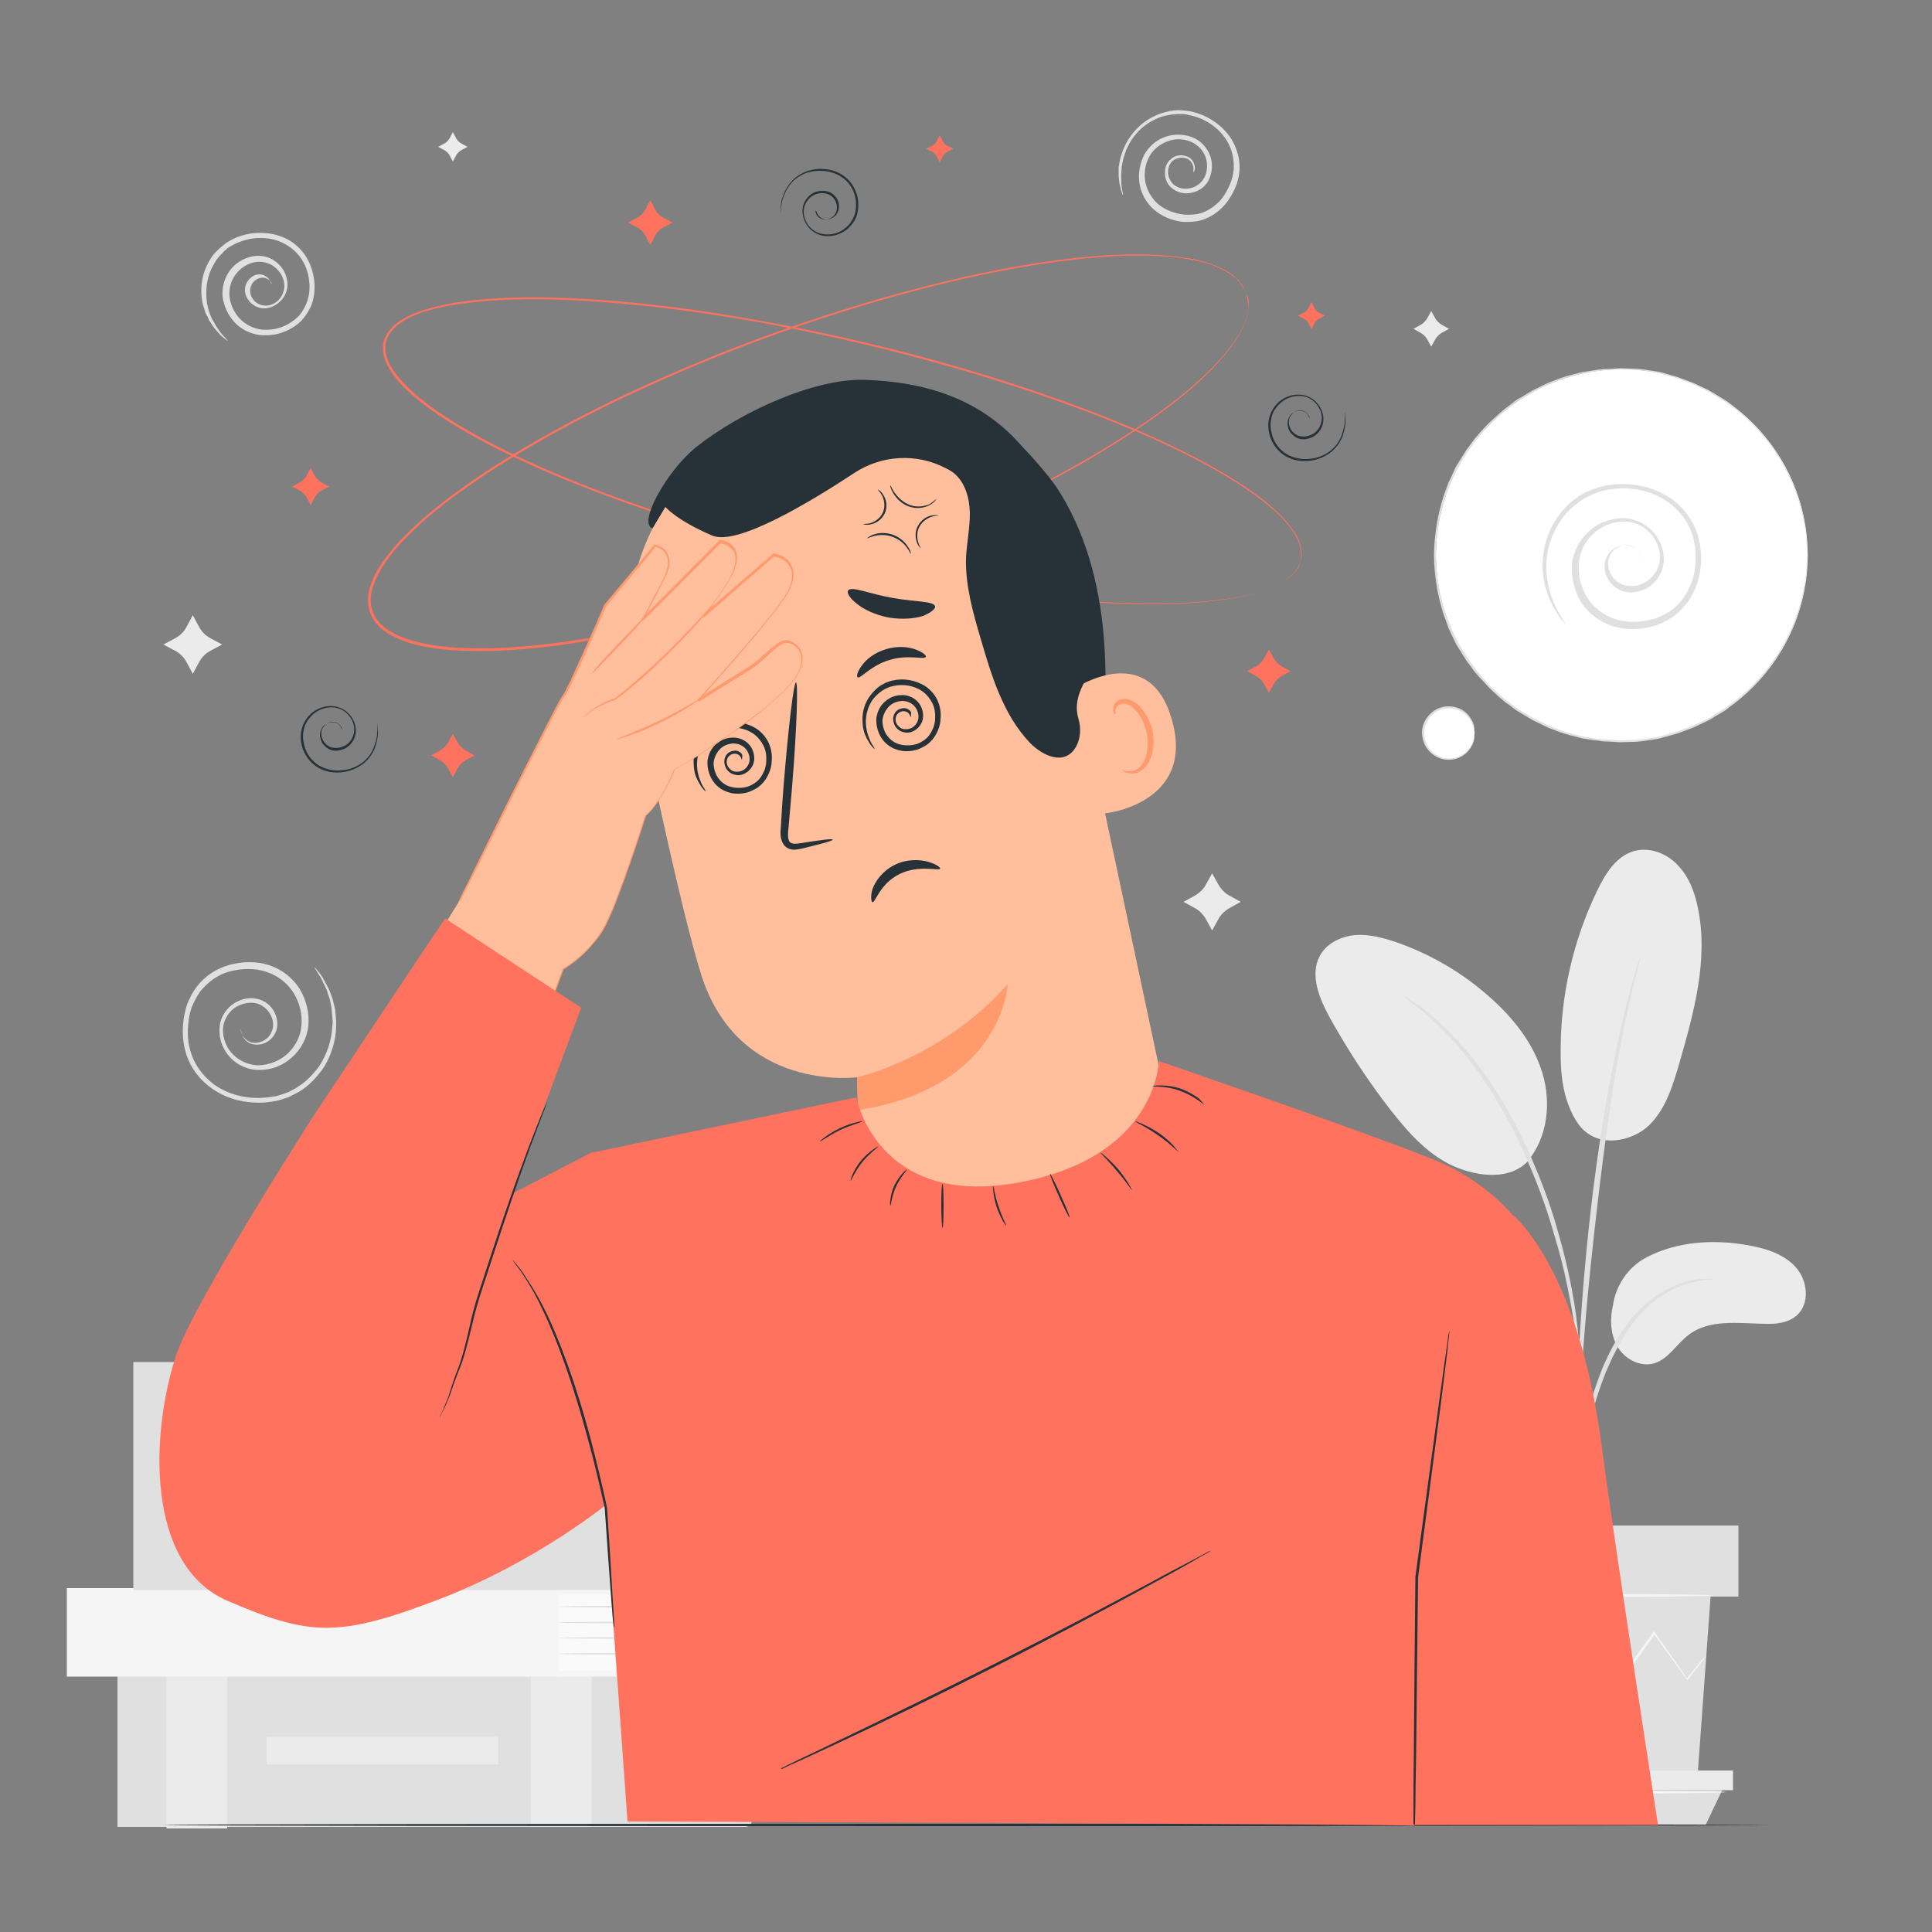 <?xml version="1.0" encoding="utf-8"?>
<!-- Generator: Adobe Illustrator 26.5.0, SVG Export Plug-In . SVG Version: 6.00 Build 0)  -->
<svg version="1.1" xmlns="http://www.w3.org/2000/svg" xmlns:xlink="http://www.w3.org/1999/xlink" x="0px" y="0px"
	 viewBox="0 0 500 500" style="enable-background:new 0 0 500 500;" xml:space="preserve">
<rect x="0" y="0" width="500" height="500" fill="#808080" stroke="none"/>
<style type="text/css">
	.st0{fill:#E0E0E0;}
	.st1{fill:#EBEBEB;}
	.st2{fill:#FFFFFF;}
	.st3{fill:#F5F5F5;}
	.st4{fill:#FAFAFA;}
	.st5{display:none;}
	.st6{display:inline;fill:#F5F5F5;}
	.st7{fill:#263238;}
	.st8{fill:#FF725E;}
	.st9{fill:#FFBF9D;}
	.st10{fill:#FF9A6C;}
</style>
<g id="Background_Complete">
	<g>
		<path class="st0" d="M62.2,266.4c0.1,0,0,0.7,0.7,1.8c0.4,0.5,0.9,1.1,1.7,1.4c0.8,0.4,1.9,0.4,3,0c1.1-0.4,2.2-1.3,2.7-2.6
			c0.6-1.3,0.5-2.9-0.3-4.4c-0.7-1.4-2.2-2.7-4-3c-1.8-0.3-3.9,0.2-5.5,1.4c-1.6,1.3-2.8,3.3-2.8,5.6c0,2.2,0.9,4.6,2.6,6.3
			c1.7,1.7,4.2,2.8,6.7,2.8c2.6-0.1,5.3-1.1,7.3-2.9c2-1.8,3.5-4.5,3.7-7.3c0.3-2.8-0.4-5.9-2-8.5c-1.6-2.6-4.1-4.5-7.1-5.5
			c-3-1-6.3-0.9-9.4-0.1c-1.6,0.4-3,1.1-4.3,2c-1.3,0.9-2.4,2-3.4,3.2c-0.9,1.3-1.6,2.7-2.2,4.1c-0.5,1.5-0.8,3-0.9,4.5
			c-0.3,3.1,0.1,6.1,1.3,8.8c1.2,2.7,3.1,4.9,5.3,6.6c4.6,3.3,10.3,4.1,15.3,3.2c1.3-0.1,2.4-0.6,3.6-1c0.6-0.2,1.1-0.5,1.6-0.8
			c0.3-0.1,0.5-0.3,0.8-0.4l0.7-0.5c2-1.2,3.5-2.9,4.9-4.6c2.5-3.5,3.6-7.4,3.8-10.8c0-0.4,0.1-0.9,0.1-1.3c0-0.4-0.1-0.8-0.1-1.2
			c-0.1-0.8-0.1-1.6-0.2-2.3c-0.1-0.7-0.3-1.4-0.4-2.1c-0.2-0.6-0.4-1.2-0.6-1.8c-0.3-1.2-0.9-2.1-1.3-3c-0.4-0.9-0.8-1.5-1.2-2.1
			c-0.7-1.1-1-1.7-1-1.7c0,0,0.5,0.5,1.3,1.5c0.4,0.5,0.9,1.2,1.3,2c0.4,0.9,1.1,1.8,1.5,3c0.2,0.6,0.5,1.2,0.7,1.9
			c0.2,0.7,0.3,1.4,0.5,2.1c0.2,0.7,0.2,1.5,0.3,2.4c0,0.4,0.1,0.8,0.1,1.3c0,0.4,0,0.9,0,1.3c-0.1,3.6-1.2,7.7-3.8,11.4
			c-1.4,1.8-3,3.6-5.1,5l-0.8,0.5c-0.3,0.2-0.6,0.3-0.8,0.4c-0.6,0.3-1.1,0.6-1.7,0.9c-1.2,0.4-2.5,0.9-3.8,1.1
			c-2.6,0.5-5.4,0.5-8.2,0c-2.8-0.5-5.6-1.6-8.1-3.4c-2.5-1.8-4.6-4.2-5.9-7.2c-1.3-2.9-1.7-6.3-1.4-9.5c0.1-1.6,0.5-3.3,1-4.9
			c0.6-1.6,1.4-3.1,2.4-4.5c1.1-1.4,2.3-2.6,3.8-3.6c1.5-1,3.1-1.7,4.8-2.2c3.4-0.9,7-1,10.3,0.1c3.3,1.1,6.1,3.3,7.9,6.2
			c1.7,2.9,2.5,6.2,2.2,9.4c-0.3,3.2-1.9,6.2-4.3,8.3c-2.3,2.1-5.3,3.2-8.2,3.2c-3,0.1-5.8-1.2-7.7-3.2c-1.9-2-2.9-4.7-2.8-7.3
			c0-2.6,1.4-5,3.3-6.4c1.9-1.4,4.2-2,6.4-1.5c2.1,0.4,3.8,1.9,4.6,3.6c0.8,1.7,0.9,3.6,0.2,5.1c-0.7,1.5-1.9,2.5-3.2,2.9
			c-1.2,0.4-2.5,0.3-3.4-0.1c-0.9-0.4-1.5-1.1-1.8-1.7c-0.3-0.6-0.4-1.1-0.5-1.4C62.1,266.6,62.1,266.4,62.2,266.4z"/>
	</g>
	<path class="st1" d="M313.7,226l1.6,2.9c0.7,1.2,1.7,2.3,2.9,2.9l2.9,1.6l-2.9,1.6c-1.2,0.7-2.3,1.7-2.9,2.9l-1.6,2.9l-1.6-2.9
		c-0.7-1.2-1.7-2.3-2.9-2.9l-2.9-1.6l2.9-1.6c1.2-0.7,2.3-1.7,2.9-2.9L313.7,226z"/>
	<path class="st1" d="M49.9,159.2l1.6,3c0.7,1.3,1.7,2.3,3,3l3,1.6l-3,1.6c-1.3,0.7-2.3,1.7-3,3l-1.6,3l-1.6-3c-0.7-1.3-1.7-2.3-3-3
		l-3-1.6l3-1.6c1.3-0.7,2.3-1.7,3-3L49.9,159.2z"/>
	<path class="st1" d="M370.4,80.5l1,1.8c0.4,0.8,1.1,1.4,1.8,1.8l1.8,1l-1.8,1c-0.8,0.4-1.4,1.1-1.8,1.8l-1,1.8l-1-1.8
		c-0.4-0.8-1.1-1.4-1.8-1.8l-1.8-1l1.8-1c0.8-0.4,1.4-1.1,1.8-1.8L370.4,80.5z"/>
	<path class="st1" d="M117.2,34.2l0.8,1.5c0.3,0.6,0.9,1.2,1.5,1.5l1.5,0.8l-1.5,0.8c-0.6,0.3-1.2,0.9-1.5,1.5l-0.8,1.5l-0.8-1.5
		c-0.3-0.6-0.9-1.2-1.5-1.5l-1.5-0.8l1.5-0.8c0.6-0.3,1.2-0.9,1.5-1.5L117.2,34.2z"/>
	<g>
		<g>
			
				<ellipse transform="matrix(0.235 -0.972 0.972 0.235 181.543 517.774)" class="st2" cx="419.6" cy="143.6" rx="48.1" ry="48.1"/>
			<g>
				<path class="st0" d="M467.7,143.6c0,0,0-0.3-0.1-0.8c0-0.5-0.1-1.3-0.1-2.3c0-0.5-0.1-1.1-0.1-1.7c-0.1-0.6-0.2-1.3-0.3-2
					c-0.1-0.7-0.2-1.5-0.4-2.3c-0.1-0.8-0.4-1.7-0.6-2.6c-0.8-3.7-2.6-8.1-5.3-12.8c-2.8-4.6-6.8-9.5-12.2-13.6
					c-0.7-0.5-1.4-1-2.1-1.5c-0.7-0.5-1.5-0.9-2.3-1.4c-0.8-0.4-1.5-1-2.3-1.4c-0.8-0.4-1.7-0.8-2.5-1.2c-0.4-0.2-0.8-0.4-1.3-0.6
					c-0.4-0.2-0.9-0.3-1.3-0.5c-0.9-0.3-1.8-0.7-2.7-1c-0.9-0.3-1.9-0.5-2.8-0.8c-1-0.2-1.9-0.6-2.9-0.7c-2-0.3-4-0.7-6.1-0.7
					c-1,0-2.1-0.1-3.1-0.1c-1,0.1-2.1,0.1-3.2,0.2c-0.5,0-1.1,0-1.6,0.1c-0.5,0.1-1.1,0.2-1.6,0.2c-1.1,0.2-2.2,0.3-3.2,0.5
					c-2.1,0.6-4.3,1-6.4,1.9l-1.6,0.6c-0.3,0.1-0.5,0.2-0.8,0.3l-0.8,0.4c-1,0.5-2.1,1-3.1,1.5c-1,0.5-2,1.2-3,1.8
					c-0.5,0.3-1,0.6-1.5,0.9l-1.4,1.1c-1.9,1.3-3.6,3-5.4,4.6c-0.8,0.9-1.6,1.8-2.4,2.7l-0.6,0.7l-0.5,0.7l-1.1,1.5l-1.1,1.5l-1,1.6
					l-1,1.6l-0.5,0.8c-0.1,0.3-0.3,0.6-0.4,0.8c-0.5,1.1-1.1,2.2-1.6,3.4c-0.4,1.2-0.9,2.4-1.3,3.5c-1.6,4.8-2.4,9.9-2.5,15.1
					c0.1,5.2,0.9,10.3,2.5,15.1c0.4,1.2,0.9,2.4,1.3,3.5c0.5,1.1,1.1,2.3,1.6,3.4l0.4,0.8l0.5,0.8l1,1.6l1,1.6l1.1,1.5l1.1,1.5
					l0.5,0.7l0.6,0.7c0.8,0.9,1.6,1.8,2.4,2.7c1.8,1.6,3.5,3.3,5.4,4.6l1.4,1.1c0.5,0.4,1,0.6,1.5,0.9c1,0.6,2,1.2,3,1.8
					c1,0.5,2.1,1,3.1,1.5l0.8,0.4c0.3,0.1,0.5,0.2,0.8,0.3l1.6,0.6c2.1,0.9,4.3,1.3,6.4,1.9c1.1,0.2,2.2,0.3,3.2,0.5
					c0.5,0.1,1.1,0.2,1.6,0.2c0.5,0.1,1.1,0.1,1.6,0.1c1.1,0.1,2.1,0.1,3.2,0.2c1,0,2.1-0.1,3.1-0.1c2.1,0,4.1-0.4,6.1-0.7
					c1-0.1,1.9-0.4,2.9-0.7c0.9-0.3,1.9-0.5,2.8-0.8c0.9-0.3,1.8-0.7,2.7-1c0.4-0.2,0.9-0.3,1.3-0.5c0.4-0.2,0.8-0.4,1.3-0.6
					c0.8-0.4,1.7-0.8,2.5-1.2c0.8-0.4,1.6-0.9,2.3-1.4c0.8-0.5,1.5-0.9,2.3-1.4c0.7-0.5,1.4-1,2.1-1.5c5.4-4.1,9.4-9,12.2-13.6
					c2.7-4.7,4.5-9.1,5.3-12.8c0.2-0.9,0.5-1.8,0.6-2.6c0.1-0.8,0.3-1.6,0.4-2.3c0.1-0.7,0.2-1.4,0.3-2c0-0.6,0.1-1.2,0.1-1.7
					c0.1-1,0.1-1.8,0.1-2.3C467.7,143.9,467.7,143.6,467.7,143.6s0,0.3,0,0.8c0,0.5-0.1,1.3-0.1,2.3c0,0.5,0,1.1-0.1,1.7
					c-0.1,0.6-0.2,1.3-0.3,2c-0.1,0.7-0.2,1.5-0.3,2.4c-0.1,0.8-0.4,1.7-0.6,2.6c-0.8,3.7-2.5,8.2-5.3,12.9
					c-2.8,4.7-6.8,9.6-12.2,13.8c-0.7,0.5-1.4,1-2.1,1.6c-0.7,0.5-1.5,0.9-2.3,1.4c-0.8,0.4-1.5,1-2.4,1.4c-0.8,0.4-1.7,0.8-2.5,1.2
					c-0.4,0.2-0.8,0.4-1.3,0.6c-0.4,0.2-0.9,0.3-1.3,0.5c-0.9,0.3-1.8,0.7-2.7,1c-0.9,0.3-1.9,0.5-2.8,0.8c-1,0.2-1.9,0.6-2.9,0.7
					c-2,0.3-4,0.7-6.1,0.7c-1,0-2.1,0.1-3.2,0.1c-1.1-0.1-2.1-0.1-3.2-0.2c-0.5,0-1.1,0-1.6-0.1c-0.5-0.1-1.1-0.2-1.6-0.2
					c-1.1-0.2-2.2-0.3-3.3-0.5c-2.1-0.6-4.3-1-6.5-1.9l-1.6-0.6c-0.3-0.1-0.5-0.2-0.8-0.3l-0.8-0.4c-1-0.5-2.1-1-3.1-1.5
					c-1-0.6-2-1.2-3-1.8c-0.5-0.3-1-0.6-1.5-0.9l-1.4-1.1c-2-1.3-3.7-3-5.5-4.7c-0.8-0.9-1.6-1.8-2.5-2.7l-0.6-0.7l-0.6-0.7
					l-1.1-1.5l-1.1-1.5l-1-1.6l-1-1.6l-0.5-0.8l-0.4-0.8c-0.5-1.1-1.1-2.3-1.6-3.4c-0.4-1.2-0.9-2.4-1.3-3.6
					c-1.6-4.9-2.4-10-2.5-15.3c0.1-5.2,0.9-10.4,2.5-15.3c0.4-1.2,0.9-2.4,1.3-3.6c0.6-1.1,1.1-2.3,1.6-3.4c0.1-0.3,0.3-0.6,0.4-0.8
					l0.5-0.8l1-1.6l1-1.6l1.1-1.5l1.1-1.5l0.6-0.7l0.6-0.7c0.8-0.9,1.6-1.8,2.5-2.7c1.8-1.6,3.5-3.3,5.5-4.7l1.4-1.1
					c0.5-0.4,1-0.6,1.5-0.9c1-0.6,2-1.2,3-1.8c1-0.5,2.1-1,3.1-1.5l0.8-0.4c0.3-0.1,0.5-0.2,0.8-0.3l1.6-0.6
					c2.1-0.9,4.3-1.3,6.5-1.9c1.1-0.2,2.2-0.3,3.3-0.5c0.5-0.1,1.1-0.2,1.6-0.2c0.5-0.1,1.1-0.1,1.6-0.1c1.1-0.1,2.1-0.1,3.2-0.2
					c1.1,0,2.1,0.1,3.2,0.1c2.1,0,4.1,0.4,6.1,0.7c1,0.1,2,0.4,2.9,0.7c1,0.3,1.9,0.5,2.8,0.8c0.9,0.3,1.8,0.7,2.7,1
					c0.4,0.2,0.9,0.3,1.3,0.5c0.4,0.2,0.9,0.4,1.3,0.6c0.8,0.4,1.7,0.8,2.5,1.2c0.8,0.4,1.6,0.9,2.4,1.4c0.8,0.5,1.5,0.9,2.3,1.4
					c0.7,0.5,1.4,1,2.1,1.6c5.5,4.2,9.5,9.1,12.2,13.8c2.7,4.7,4.5,9.1,5.3,12.9c0.2,0.9,0.5,1.8,0.6,2.6c0.1,0.8,0.2,1.6,0.3,2.4
					c0.1,0.7,0.2,1.4,0.3,2c0,0.6,0.1,1.2,0.1,1.7c0,1,0.1,1.8,0.1,2.3C467.7,143.3,467.7,143.6,467.7,143.6z"/>
			</g>
		</g>
		<g>
			<path class="st2" d="M381.6,189.8c0,3.7-3,6.7-6.7,6.7c-3.7,0-6.7-3-6.7-6.7s3-6.7,6.7-6.7C378.6,183.1,381.6,186.1,381.6,189.8z
				"/>
			<g>
				<path class="st0" d="M381.6,189.8c-0.1,0,0-0.6-0.3-1.6c-0.3-1-0.9-2.4-2.4-3.6c-1.4-1.1-3.8-1.7-6.1-0.9
					c-1.1,0.4-2.2,1.2-3,2.3c-0.8,1.1-1.2,2.4-1.2,3.8c0,1.4,0.5,2.7,1.2,3.8c0.8,1.1,1.8,1.8,3,2.3c2.3,0.9,4.7,0.2,6.1-0.9
					c1.5-1.1,2.2-2.6,2.4-3.6C381.6,190.4,381.6,189.8,381.6,189.8c0,0,0,0.1,0,0.4c0,0.3,0,0.7-0.1,1.2c-0.2,1-0.9,2.6-2.4,3.8
					c-0.8,0.6-1.7,1.1-2.9,1.3c-1.1,0.2-2.4,0.2-3.6-0.3c-1.2-0.4-2.4-1.3-3.2-2.4c-0.9-1.1-1.3-2.6-1.4-4.1c0-1.5,0.5-3,1.4-4.1
					c0.8-1.1,2-2,3.2-2.4c2.5-0.9,5-0.2,6.5,1c1.5,1.2,2.2,2.8,2.4,3.8c0.1,0.5,0.1,0.9,0.1,1.2
					C381.7,189.7,381.7,189.8,381.6,189.8z"/>
			</g>
		</g>
		<g>
			<path class="st0" d="M424.9,144.6c-0.1,0-0.1-0.7-0.8-1.8c-0.4-0.5-1-1.1-1.8-1.5c-0.9-0.4-2-0.4-3.1,0.1
				c-1.1,0.4-2.2,1.4-2.7,2.7c-0.6,1.3-0.4,3,0.4,4.5c0.8,1.5,2.3,2.7,4.2,3c1.9,0.3,4-0.2,5.7-1.6c1.6-1.3,2.8-3.5,2.8-5.8
				c0-2.3-1-4.8-2.8-6.5c-1.8-1.8-4.4-2.9-7-2.7c-2.7,0.1-5.4,1.2-7.5,3.2c-2.1,1.9-3.5,4.7-3.7,7.7c-0.2,3,0.5,6.1,2.2,8.8
				c1.7,2.6,4.3,4.6,7.4,5.6c3.1,0.9,6.5,0.8,9.7-0.1c1.6-0.5,3.1-1.2,4.4-2.1c1.3-0.9,2.5-2.1,3.4-3.4c0.9-1.3,1.6-2.8,2.2-4.3
				c0.5-1.5,0.8-3.1,0.9-4.7c0.2-3.2-0.3-6.3-1.5-9.1c-1.3-2.7-3.3-5.1-5.7-6.7c-2.4-1.7-5.1-2.7-7.8-3.2c-2.7-0.5-5.5-0.4-8,0.1
				c-5.1,1-9.3,4.2-11.8,7.8c-2.6,3.7-3.7,7.7-3.8,11.3c-0.1,3.6,0.6,6.6,1.5,9c0.9,2.4,1.9,4.1,2.6,5.2c0.7,1.1,1.1,1.7,1.1,1.7
				c0,0-0.5-0.5-1.4-1.6c-0.8-1.1-1.9-2.8-3-5.1c-1-2.4-1.8-5.5-1.8-9.2c0.1-3.7,1.1-8,3.8-11.9c1.3-1.9,3-3.8,5.1-5.2
				c1-0.8,2.2-1.4,3.4-1.9c1.2-0.5,2.5-0.9,3.9-1.2c2.7-0.5,5.6-0.6,8.5-0.1c2.9,0.5,5.8,1.6,8.4,3.3c2.6,1.8,4.8,4.3,6.2,7.3
				c1.4,3,1.9,6.4,1.7,9.8c-0.1,1.7-0.5,3.4-1,5.1c-0.6,1.6-1.3,3.2-2.4,4.7c-1.1,1.4-2.3,2.7-3.8,3.8c-1.5,1-3.1,1.8-4.9,2.4
				c-3.5,1-7.2,1.1-10.6,0.1c-3.4-1.1-6.4-3.3-8.3-6.2c-1.8-3-2.6-6.4-2.4-9.7c0.3-3.3,1.9-6.4,4.3-8.6c2.3-2.2,5.4-3.3,8.4-3.5
				c3.1-0.1,6,1.2,8,3.2c2,2,3.1,4.8,3.1,7.5c0,2.7-1.4,5.2-3.3,6.7c-1.9,1.5-4.4,2.1-6.5,1.7c-2.2-0.4-3.9-1.9-4.8-3.6
				c-0.9-1.7-1-3.7-0.3-5.2c0.7-1.5,1.9-2.6,3.2-3c1.3-0.5,2.6-0.4,3.5,0.1c1,0.4,1.6,1.1,1.9,1.7c0.3,0.6,0.5,1.1,0.5,1.5
				C424.9,144.4,424.9,144.6,424.9,144.6z"/>
		</g>
	</g>
	<g>
		<path class="st0" d="M308.8,44.6c-0.1,0,0.2-0.5,0-1.5c-0.1-0.5-0.3-1-0.8-1.5c-0.5-0.5-1.2-0.8-2.1-0.8c-0.9,0-1.9,0.3-2.6,1
			c-0.7,0.7-1.1,1.9-1,3.1c0.1,1.2,0.8,2.5,1.9,3.2c1.1,0.7,2.7,1,4.2,0.5c1.5-0.4,2.8-1.5,3.5-3.1c0.6-1.5,0.7-3.4,0-5.1
			c-0.7-1.7-2.1-3.1-3.9-3.8c-1.8-0.7-4-0.8-5.9,0c-1.9,0.7-3.7,2.1-4.7,4c-1,1.9-1.4,4.2-1,6.4c0.4,2.2,1.6,4.3,3.3,5.8
			c1.8,1.5,4.1,2.4,6.5,2.7c1.2,0.1,2.4,0.1,3.6-0.1c1.2-0.2,2.3-0.7,3.3-1.3c1-0.6,1.9-1.4,2.7-2.2c0.7-0.9,1.4-1.8,1.9-2.9
			c1.1-2.1,1.7-4.3,1.6-6.5c-0.1-2.2-0.7-4.3-1.8-6.1c-2.2-3.6-6-5.9-9.7-6.6c-0.9-0.3-1.9-0.3-2.8-0.3c-0.5,0-0.9,0.1-1.4,0.1
			l-0.7,0.1l-0.6,0.1c-1.8,0.3-3.3,1-4.7,1.8c-2.8,1.7-4.7,4.1-5.8,6.5c-0.1,0.3-0.3,0.6-0.4,0.9c-0.1,0.3-0.2,0.6-0.3,0.9
			c-0.2,0.6-0.4,1.1-0.5,1.7c-0.1,0.6-0.2,1.1-0.3,1.6c0,0.5-0.1,1-0.1,1.5c-0.1,0.9,0,1.7,0,2.5c0,0.7,0.1,1.3,0.2,1.8
			c0.2,1,0.2,1.5,0.2,1.5c-0.1,0-0.2-0.5-0.5-1.4c-0.1-0.5-0.3-1.1-0.4-1.8c-0.1-0.7-0.2-1.6-0.2-2.5c0-0.5,0-1,0-1.5
			c0.1-0.5,0.2-1.1,0.3-1.7c0.1-0.6,0.3-1.2,0.5-1.8c0.1-0.3,0.2-0.6,0.3-0.9c0.1-0.3,0.3-0.6,0.4-0.9c1.1-2.5,3.1-5.1,6-7
			c1.5-0.9,3.2-1.7,5.1-2.1l0.7-0.2c0.2,0,0.5,0,0.7-0.1c0.5,0,1-0.1,1.5-0.1c1,0.1,2,0.1,3,0.3c4,0.8,8.1,3.2,10.7,7.2
			c1.2,2,2,4.4,2.1,6.8c0.1,2.5-0.6,5-1.8,7.2c-0.6,1.1-1.3,2.2-2.2,3.2c-0.9,1-1.9,1.8-3,2.5c-1.2,0.7-2.4,1.2-3.7,1.5
			c-1.3,0.2-2.7,0.3-4.1,0.2c-2.7-0.3-5.3-1.4-7.3-3.1c-2-1.7-3.4-4.2-3.8-6.8c-0.4-2.6,0.1-5.2,1.2-7.4c1.2-2.2,3.2-3.9,5.5-4.7
			c2.3-0.8,4.8-0.7,6.9,0.1c2.2,0.8,3.8,2.6,4.6,4.6c0.8,2,0.7,4.2-0.1,6.1c-0.8,1.9-2.5,3.2-4.3,3.6c-1.8,0.5-3.6,0.2-5-0.8
			c-1.4-0.9-2.2-2.5-2.2-4c-0.1-1.5,0.4-2.9,1.4-3.7c0.9-0.9,2.1-1.2,3.1-1.1c1,0.1,1.9,0.5,2.4,1.1c0.5,0.6,0.7,1.2,0.8,1.8
			c0.1,0.5,0,0.9-0.1,1.2C308.9,44.5,308.8,44.6,308.8,44.6z"/>
	</g>
	<g>
		<path class="st0" d="M70.6,73.8c-0.1,0-0.2-0.5-0.8-1.2c-0.3-0.3-0.8-0.6-1.4-0.7c-0.6-0.1-1.4,0-2.1,0.5
			c-0.7,0.4-1.3,1.2-1.5,2.2c-0.2,1,0.1,2.1,0.8,3c0.7,0.9,1.9,1.5,3.2,1.5c1.3,0,2.7-0.7,3.6-1.8c0.9-1.1,1.4-2.7,1.1-4.3
			c-0.3-1.6-1.3-3.1-2.7-4.1c-1.4-1-3.3-1.4-5.1-1c-1.8,0.4-3.5,1.5-4.7,3.1c-1.2,1.6-1.8,3.6-1.6,5.7c0.2,2,1.1,4.1,2.6,5.7
			c1.5,1.6,3.5,2.6,5.7,2.9c2.2,0.2,4.6-0.2,6.6-1.3c1-0.5,1.9-1.2,2.8-2c0.8-0.8,1.4-1.8,1.9-2.8c0.5-1,0.8-2.1,1-3.2
			c0.1-1.1,0.2-2.2,0-3.3c-0.2-2.2-1-4.3-2.2-6c-1.2-1.7-2.9-3-4.7-3.9c-3.7-1.7-7.9-1.5-11.3-0.1c-0.9,0.3-1.6,0.8-2.4,1.2
			c-0.4,0.2-0.7,0.5-1,0.8l-0.5,0.4l-0.4,0.5c-1.3,1.1-2.1,2.6-2.8,4c-1.3,2.8-1.5,5.8-1.2,8.2c0,0.3,0.1,0.6,0.1,0.9
			c0.1,0.3,0.2,0.6,0.2,0.9c0.2,0.6,0.3,1.1,0.5,1.6c0.2,0.5,0.4,1,0.6,1.4c0.2,0.4,0.5,0.8,0.7,1.2c0.4,0.8,0.9,1.4,1.3,2
			c0.4,0.6,0.8,1,1.1,1.3c0.6,0.7,1,1.1,0.9,1.1s-0.4-0.3-1.2-0.9c-0.4-0.3-0.8-0.7-1.3-1.3c-0.4-0.5-1-1.1-1.5-1.9
			c-0.2-0.4-0.5-0.8-0.8-1.2c-0.2-0.5-0.4-1-0.7-1.5c-0.3-0.5-0.4-1.1-0.6-1.7c-0.1-0.3-0.2-0.6-0.3-0.9c-0.1-0.3-0.1-0.6-0.2-1
			c-0.4-2.6-0.3-5.7,1.1-8.8c0.7-1.5,1.6-3.1,3-4.3l0.5-0.5l0.5-0.4c0.4-0.3,0.7-0.6,1.1-0.9c0.8-0.5,1.6-1,2.6-1.4
			c3.6-1.5,8.2-1.8,12.4,0c2.1,0.9,3.9,2.4,5.3,4.3c1.4,2,2.2,4.3,2.5,6.7c0.2,1.2,0.1,2.5,0,3.7c-0.2,1.2-0.5,2.5-1.1,3.6
			c-0.6,1.2-1.3,2.2-2.2,3.2c-0.9,0.9-2,1.7-3.2,2.3c-2.3,1.2-5,1.7-7.5,1.4c-2.6-0.3-5-1.5-6.7-3.4c-1.7-1.9-2.7-4.2-3-6.6
			c-0.2-2.4,0.5-4.8,1.9-6.7c1.4-1.9,3.4-3.1,5.6-3.6c2.2-0.5,4.5,0,6.1,1.2c1.7,1.2,2.8,3,3.1,4.9c0.4,1.9-0.3,3.9-1.5,5.2
			c-1.2,1.3-2.8,2.1-4.5,2.1c-1.6,0-3.1-0.9-3.9-2c-0.9-1.1-1.2-2.5-0.9-3.7c0.3-1.2,1.1-2.1,1.9-2.6c0.8-0.5,1.8-0.6,2.5-0.4
			c0.7,0.2,1.2,0.6,1.6,1c0.3,0.4,0.5,0.7,0.5,1C70.6,73.7,70.6,73.8,70.6,73.8z"/>
	</g>
	<g>
		<g>
			<g>
				<g>
					<g>
						<g>
							<g>
								<rect x="162.5" y="435.6" class="st3" width="29.5" height="35"/>
							</g>
						</g>
					</g>
					<g>
						<g>
							<g>
								<rect x="30.4" y="433.3" class="st0" width="133.1" height="39.5"/>
							</g>
						</g>
					</g>
					<g>
						<g>
							<g>
								<path class="st0" d="M192.9,436.6H160v-3.3h32.9c0.9,0,1.7,0.7,1.7,1.7l0,0C194.6,435.9,193.8,436.6,192.9,436.6z"/>
							</g>
						</g>
					</g>
					<g>
						<g>
							<g>
								<path class="st0" d="M192.9,472.8H160v-3.3h32.9c0.9,0,1.7,0.7,1.7,1.7l0,0C194.6,472,193.8,472.8,192.9,472.8z"/>
							</g>
						</g>
					</g>
					<g>
						<g>
							<g>
								<rect x="137.4" y="433.3" class="st1" width="15.7" height="39.5"/>
							</g>
						</g>
					</g>
					<g>
						<g>
							<g>
								<rect x="43.1" y="433.7" class="st1" width="15.7" height="39.5"/>
							</g>
						</g>
					</g>
					<g>
						<g>
							<g>
								<g>
									<path class="st0" d="M192,441.4c0,0.1-6.4,0.2-14.2,0.2c-7.9,0-14.2-0.1-14.2-0.2c0-0.1,6.4-0.2,14.2-0.2
										C185.6,441.2,192,441.3,192,441.4z"/>
								</g>
							</g>
						</g>
					</g>
					<g>
						<g>
							<g>
								<g>
									<path class="st0" d="M192,446.6c0,0.1-6.4,0.2-14.2,0.2c-7.9,0-14.2-0.1-14.2-0.2c0-0.1,6.4-0.2,14.2-0.2
										C185.6,446.4,192,446.5,192,446.6z"/>
								</g>
							</g>
						</g>
					</g>
					<g>
						<g>
							<g>
								<g>
									<path class="st0" d="M192,453.1c0,0.1-6.4,0.2-14.2,0.2c-7.9,0-14.2-0.1-14.2-0.2c0-0.1,6.4-0.2,14.2-0.2
										C185.6,452.9,192,453,192,453.1z"/>
								</g>
							</g>
						</g>
					</g>
					<g>
						<g>
							<g>
								<g>
									<path class="st0" d="M192,459.5c0,0.1-6.4,0.2-14.2,0.2c-7.9,0-14.2-0.1-14.2-0.2c0-0.1,6.4-0.2,14.2-0.2
										C185.6,459.4,192,459.4,192,459.5z"/>
								</g>
							</g>
						</g>
					</g>
					<g>
						<g>
							<g>
								<g>
									<path class="st0" d="M192,466c0,0.1-6.4,0.2-14.2,0.2c-7.9,0-14.2-0.1-14.2-0.2c0-0.1,6.4-0.2,14.2-0.2
										C185.6,465.8,192,465.9,192,466z"/>
								</g>
							</g>
						</g>
					</g>
				</g>
				<g>
					<g>
						<g>
							<rect x="69" y="449.5" class="st1" width="59.9" height="7.1"/>
						</g>
					</g>
				</g>
			</g>
			<g>
				<g>
					<g>
						<g>
							<rect x="144.3" y="411.8" class="st4" width="29.9" height="21.3"/>
						</g>
					</g>
				</g>
				<g>
					<g>
						<g>
							<rect x="17.3" y="411" class="st3" width="127.3" height="22.9"/>
						</g>
					</g>
				</g>
				<g>
					<g>
						<g>
							<path class="st3" d="M143.7,412.6h32.2c0.4,0,0.8-0.3,0.8-0.8l0,0c0-0.4-0.3-0.8-0.8-0.8h-32.2V412.6z"/>
						</g>
					</g>
				</g>
				<g>
					<g>
						<g>
							<path class="st3" d="M143.7,433.9h32.5c0.2,0,0.4-0.2,0.4-0.4v-0.7c0-0.2-0.2-0.4-0.4-0.4h-32.5V433.9z"/>
						</g>
					</g>
				</g>
				<g>
					<g>
						<g>
							<g>
								<path class="st0" d="M174.2,415.8c0,0.1-6.6,0.2-14.8,0.2c-8.2,0-14.8-0.1-14.8-0.2c0-0.1,6.6-0.2,14.8-0.2
									C167.6,415.7,174.2,415.7,174.2,415.8z"/>
							</g>
						</g>
					</g>
				</g>
				<g>
					<g>
						<g>
							<g>
								<path class="st0" d="M174.2,419.9c0,0.1-6.6,0.2-14.8,0.2c-8.2,0-14.8-0.1-14.8-0.2c0-0.1,6.6-0.2,14.8-0.2
									C167.6,419.7,174.2,419.8,174.2,419.9z"/>
							</g>
						</g>
					</g>
				</g>
				<g>
					<g>
						<g>
							<g>
								<path class="st0" d="M174.2,423.9c0,0.1-6.6,0.2-14.8,0.2c-8.2,0-14.8-0.1-14.8-0.2c0-0.1,6.6-0.2,14.8-0.2
									C167.6,423.7,174.2,423.8,174.2,423.9z"/>
							</g>
						</g>
					</g>
				</g>
				<g>
					<g>
						<g>
							<g>
								<path class="st0" d="M174.2,428c0,0.1-6.6,0.2-14.8,0.2c-8.2,0-14.8-0.1-14.8-0.2c0-0.1,6.6-0.2,14.8-0.2
									C167.6,427.8,174.2,427.9,174.2,428z"/>
							</g>
						</g>
					</g>
				</g>
			</g>
			<g>
				<g>
					<g>
						<g>
							<rect x="169.2" y="354.4" class="st1" width="28.7" height="54.4"/>
						</g>
					</g>
				</g>
				<g>
					<g>
						<g>
							<rect x="34.5" y="352.5" class="st0" width="134.7" height="59"/>
						</g>
					</g>
				</g>
				<g>
					<g>
						<g>
							<path class="st0" d="M200.2,411.4h-34.6v-3.8h34.6c1.1,0,1.9,0.9,1.9,1.9l0,0C202.1,410.6,201.2,411.4,200.2,411.4z"/>
						</g>
					</g>
				</g>
				<g>
					<g>
						<g>
							<path class="st0" d="M201,356.3h-35.4v-3.8H201c0.6,0,1.1,0.5,1.1,1.1v1.6C202.1,355.8,201.6,356.3,201,356.3z"/>
						</g>
					</g>
				</g>
				<g>
					<g>
						<g>
							<g>
								<path class="st0" d="M197.9,361.7c0,0.1-6.4,0.2-14.3,0.2c-7.9,0-14.4-0.1-14.4-0.2c0-0.1,6.4-0.2,14.4-0.2
									C191.5,361.5,197.9,361.6,197.9,361.7z"/>
							</g>
						</g>
					</g>
				</g>
				<g>
					<g>
						<g>
							<g>
								<path class="st0" d="M197.9,368.6c0,0.1-6.4,0.2-14.3,0.2c-7.9,0-14.4-0.1-14.4-0.2c0-0.1,6.4-0.2,14.4-0.2
									C191.5,368.5,197.9,368.5,197.9,368.6z"/>
							</g>
						</g>
					</g>
				</g>
				<g>
					<g>
						<g>
							<g>
								<path class="st0" d="M197.9,375.6c0,0.1-6.4,0.2-14.3,0.2c-7.9,0-14.4-0.1-14.4-0.2c0-0.1,6.4-0.2,14.4-0.2
									C191.5,375.4,197.9,375.5,197.9,375.6z"/>
							</g>
						</g>
					</g>
				</g>
				<g>
					<g>
						<g>
							<g>
								<path class="st0" d="M197.9,382.6c0,0.1-6.4,0.2-14.3,0.2c-7.9,0-14.4-0.1-14.4-0.2c0-0.1,6.4-0.2,14.4-0.2
									C191.5,382.4,197.9,382.5,197.9,382.6z"/>
							</g>
						</g>
					</g>
				</g>
				<g>
					<g>
						<g>
							<g>
								<path class="st0" d="M197.9,389.6c0,0.1-6.4,0.2-14.3,0.2c-7.9,0-14.4-0.1-14.4-0.2c0-0.1,6.4-0.2,14.4-0.2
									C191.5,389.4,197.9,389.5,197.9,389.6z"/>
							</g>
						</g>
					</g>
				</g>
				<g>
					<g>
						<g>
							<g>
								<path class="st0" d="M197.9,396.5c0,0.1-6.4,0.2-14.3,0.2c-7.9,0-14.4-0.1-14.4-0.2c0-0.1,6.4-0.2,14.4-0.2
									C191.5,396.4,197.9,396.4,197.9,396.5z"/>
							</g>
						</g>
					</g>
				</g>
				<g>
					<g>
						<g>
							<g>
								<path class="st0" d="M197.9,403.5c0,0.1-6.4,0.2-14.3,0.2c-7.9,0-14.4-0.1-14.4-0.2c0-0.1,6.4-0.2,14.4-0.2
									C191.5,403.3,197.9,403.4,197.9,403.5z"/>
							</g>
						</g>
					</g>
				</g>
			</g>
		</g>
	</g>
	<g>
		<g>
			<g>
				<g>
					<path class="st1" d="M426.3,325.3c7.8-4,17-4.6,25.7-3.1c4.7,0.8,9.5,2.2,12.7,5.7c3.2,3.5,3.8,9.7,0.1,12.7
						c-2.2,1.8-5.2,2.1-8,2c-6.8-0.1-14.3-1.3-19.7,2.8c-3.1,2.3-5.2,6.2-8.9,7.4c-3.6,1.1-7.7-1-9.6-4.3c-1.9-3.3-2-7.4-1.1-11
						C417.5,337.4,418.4,329.4,426.3,325.3z"/>
				</g>
			</g>
			<g>
				<g>
					<path class="st1" d="M408.4,290.8c4.8,6.8,14.1,4.6,18.4,0.4c4.3-4.2,6.1-10.2,7.8-16c3.8-13.2,7.6-26.9,4.8-40.3
						c-0.8-4-2.3-8-5.2-11c-2.8-3-7.1-4.7-11.1-3.7c-4.7,1.2-7.6,5.8-9.7,10.2c-6.2,12.8-9.5,27-9.5,41.3
						C403.8,278.3,404.6,285.3,408.4,290.8"/>
				</g>
			</g>
			<g>
				<g>
					<path class="st1" d="M395.3,300.6c5.2-6.2,6.2-15.1,3.9-22.8c-2.3-7.7-7.5-14.3-13.5-19.6c-7-6.3-15.3-11.2-24.2-14.3
						c-3.5-1.2-7.2-2.2-10.9-1.9c-3.7,0.4-7.4,2.2-9.1,5.5c-2.5,4.9-0.1,10.8,2.5,15.6c4.7,8.5,10,16.6,15.9,24.2
						c4.8,6.1,10.2,12.2,17.5,15c7.3,2.8,14.8,2.5,18.7-2.6"/>
				</g>
			</g>
			<g>
				<g>
					<g>
						<path class="st0" d="M408,393.7c0.1,0,0.2-1.1,0.4-3.1c0.2-2.3,0.5-5.1,0.8-8.5c0.4-3.6,0.9-7.8,1.9-12.4
							c1-4.6,2.5-9.6,4.5-14.6c2.1-5,4.6-9.6,7.5-13.3c2.9-3.7,6.3-6.3,9.5-7.9c3.2-1.6,6-2.2,8-2.5c2-0.2,3.1-0.4,3.1-0.4
							c0-0.1-1.1-0.1-3.1,0c-2,0.1-5,0.6-8.3,2.2c-3.3,1.5-6.9,4.2-10,7.9c-3.1,3.7-5.7,8.4-7.8,13.5c-2,5.1-3.5,10.2-4.5,14.9
							c-0.9,4.7-1.4,9-1.6,12.6c-0.3,3.6-0.4,6.5-0.4,8.5C407.9,392.6,408,393.7,408,393.7z"/>
					</g>
				</g>
			</g>
			<g>
				<g>
					<g>
						<path class="st0" d="M408.6,387.2c0,0,0.1-0.5,0.1-1.4c0-1.1,0-2.4,0-4.1c0-3.6,0-8.7,0.2-15.1c0.3-12.8,1.4-26.5,3.5-45.9
							c2-18.2,4.7-39.4,7.6-53.2c0.6-3.1,1.2-6,1.8-8.4c0.6-2.5,1-4.6,1.5-6.3c0.4-1.6,0.7-2.9,1-4c0.2-0.9,0.3-1.4,0.3-1.4
							c0,0-0.2,0.5-0.5,1.3c-0.3,1-0.7,2.3-1.2,3.9c-0.5,1.7-1.1,3.8-1.7,6.3c-0.6,2.5-1.3,5.3-2,8.4c-2.8,12.5-5.8,29.9-7.9,49.3
							c-2.1,19.4-3.1,37.1-3.2,49.9c-0.1,6.4,0.1,11.6,0.2,15.1c0.1,1.7,0.2,3,0.3,4.1C408.5,386.7,408.6,387.2,408.6,387.2z"/>
					</g>
				</g>
			</g>
			<g>
				<g>
					<g>
						<path class="st0" d="M408.7,353.1c0.1,0,0.1-1.5,0-4.3c-0.2-2.8-0.5-6.8-1.3-11.6c-0.8-4.9-2-10.7-3.8-17
							c-0.8-2.9-2.6-9.8-7.1-20.1c-5.9-14-13.9-25.4-20.8-32.4c-1.6-1.9-3.4-3.2-4.9-4.6c-0.8-0.6-1.4-1.3-2.1-1.8
							c-0.7-0.5-1.3-0.9-1.9-1.3c-2.3-1.6-3.6-2.4-3.6-2.3c-0.2,0.3,5.1,3.4,11.9,10.6c6.7,7.1,14.5,18.5,20.3,32.3
							c3.3,7.5,5.5,14.2,7.1,19.9c1.9,6.2,3.1,12,4,16.8c0.9,4.8,1.4,8.8,1.7,11.5C408.4,351.6,408.6,353.1,408.7,353.1z"/>
					</g>
				</g>
			</g>
		</g>
		<g>
			<g>
				<polygon class="st0" points="375.8,413.2 379.2,460 439.3,460 442.7,413.2 				"/>
			</g>
		</g>
		<g>
			<g>
				<rect x="370" y="394.8" class="st0" width="79.9" height="18.4"/>
			</g>
		</g>
		<g>
			<g>
				<polygon class="st1" points="370,458.2 370,463.3 373.7,463.3 448.5,463.3 448.5,458.2 				"/>
			</g>
		</g>
		<g>
			<g>
				<polygon class="st0" points="377.4,472.3 373.7,463.3 445.7,463.3 441.4,472.3 				"/>
			</g>
		</g>
		<g>
			<g>
				<g>
					<path class="st3" d="M441.6,428.5c0,0-0.1,0.2-0.3,0.4c-0.2,0.3-0.5,0.7-0.9,1.2c-0.9,1.1-2,2.6-3.5,4.5l-0.2,0.2l-0.2-0.2
						c-2.2-3-5.1-7.1-8.6-11.9h0.5c-2.6,3.6-5.4,7.7-8.5,12l-0.3,0.4l-0.3-0.4c-3.1-3.7-6.5-7.8-10-11.9l0.6,0
						c-0.2,0.2-0.4,0.5-0.6,0.7c-3.1,3.9-6.1,7.7-9,11.3l-0.3,0.4l-0.3-0.4c-3-4.3-5.9-8.3-8.5-12l0.5,0c-4.2,4.8-7.7,8.8-10.4,11.9
						l-0.2,0.2l-0.1-0.2c-1.4-2.3-2.5-4.2-3.3-5.5c-0.3-0.6-0.6-1.1-0.8-1.5c-0.2-0.3-0.3-0.5-0.3-0.5c0,0,0.1,0.1,0.3,0.5
						c0.2,0.4,0.5,0.8,0.9,1.4c0.8,1.3,2,3.1,3.4,5.4l-0.3,0c2.7-3.1,6.2-7.2,10.3-12l0.3-0.3l0.2,0.3c2.6,3.6,5.5,7.6,8.5,11.9
						l-0.6,0c2.8-3.6,5.9-7.4,9-11.3c0.2-0.2,0.4-0.5,0.6-0.7l0.3-0.4l0.3,0.4c3.5,4.2,6.9,8.2,10,12l-0.6,0c3.1-4.3,6-8.3,8.6-11.9
						l0.3-0.3l0.2,0.3c3.4,4.8,6.3,8.9,8.4,12l-0.3,0c1.5-1.8,2.8-3.3,3.6-4.4c0.4-0.5,0.7-0.8,1-1.1
						C441.4,428.6,441.6,428.5,441.6,428.5z"/>
				</g>
			</g>
		</g>
		<g>
			<g>
				<g>
					<path class="st3" d="M443.5,412.9c0,0.2-15.1,0.4-33.6,0.4c-18.6,0-33.6-0.2-33.6-0.4c0-0.2,15.1-0.4,33.6-0.4
						C428.5,412.5,443.5,412.7,443.5,412.9z"/>
				</g>
			</g>
		</g>
		<g>
			<g>
				<g>
					<path class="st3" d="M446.6,463.8c0,0.2-16.4,0.4-36.5,0.4c-20.2,0-36.5-0.2-36.5-0.4c0-0.2,16.4-0.4,36.5-0.4
						C430.2,463.4,446.6,463.6,446.6,463.8z"/>
				</g>
			</g>
		</g>
	</g>
</g>
<g id="Background_Simple" class="st5">
	<path class="st6" d="M445.8,152l-1-1.2c-8.8-10-22.2-14.6-35-11.5c-1.6,0.4-3.3,0.9-4.8,1.6c-11.3,4.6-20,15.3-22.3,27.4
		c-1.3,7.1-0.7,15-4.5,21.2c-5,8-15.4,10.1-24.6,11.4c-9.3,1.3-19.7,3.4-24.6,11.5c-3.1,5-3.2,11.4-1.9,17.2
		c3.5,15.3,16.7,27.2,31.6,31.7c14.9,4.5,31.1,2.2,45.6-3.4c20.2-7.9,38.2-23,47-43.1C460.1,194.6,458.8,169.7,445.8,152z"/>
	<path class="st6" d="M104.2,32.6l0.9,0.6c7.3,5.2,11.4,13.9,10.2,22.7c-0.1,1.1-0.4,2.3-0.7,3.4c-2.3,7.9-8.8,14.5-16.8,16.9
		c-4.7,1.4-10,1.5-13.9,4.5c-5,3.9-5.7,11-5.9,17.4c-0.2,6.3-0.9,13.5-5.9,17.3c-3.2,2.4-7.4,3-11.4,2.5c-10.5-1.3-19.5-9.3-23.5-19
		c-4.1-9.7-3.7-20.7-1-30.8C40,54,48.9,40.9,61.7,33.5C74.6,26.1,91.4,25.2,104.2,32.6z"/>
	<circle class="st6" cx="413" cy="81.3" r="28.9"/>
</g>
<g id="Table">
	<g>
		<path class="st7" d="M457.5,472.3c0,0.1-92.9,0.3-207.5,0.3c-114.6,0-207.5-0.1-207.5-0.3S135.4,472,250,472
			C364.6,472,457.5,472.2,457.5,472.3z"/>
	</g>
</g>
<g id="Character">
	<g>
		<g>
			<path class="st8" d="M336.6,145c0,0,0.1-0.4,0.1-1.3c0-0.9-0.1-2.2-0.8-3.8c-1.3-3.2-4.8-7.1-10.1-11
				c-10.5-7.9-27.7-16.4-49.8-24.3C254,96.6,227,89,196.5,83.4c-15.3-2.7-31.4-4.9-48.3-5.7c-8.4-0.4-17-0.4-25.7,0.5
				c-4.3,0.5-8.7,1.2-12.8,2.5c-2.1,0.7-4.1,1.5-5.9,2.8c-1.8,1.2-3.4,2.9-3.9,5c-0.5,2.1,0.1,4.3,1.2,6.2c1.1,1.9,2.5,3.6,4.1,5.2
				c3.1,3.1,6.7,5.7,10.3,8.1c7.3,4.7,15,8.6,22.7,12.1c15.4,6.9,30.8,12.2,45.7,16.7c29.8,8.8,57.3,14.2,80.6,17.1
				c23.3,2.8,42.5,3,55.4,0.7c6.4-1.1,11.3-3,14-5.3c1.3-1.1,2.1-2.2,2.4-3C336.5,145.4,336.6,145,336.6,145c0,0,0,0.1-0.1,0.3
				c0,0.2-0.2,0.5-0.3,0.9c-0.3,0.8-1.1,2-2.4,3.1c-2.6,2.3-7.5,4.2-14,5.4c-13,2.4-32.2,2.2-55.5-0.5c-23.3-2.8-50.9-8.2-80.7-17
				c-14.9-4.5-30.3-9.8-45.8-16.7c-7.7-3.5-15.4-7.3-22.8-12.1c-3.7-2.4-7.2-5-10.4-8.1c-1.6-1.6-3-3.3-4.1-5.3
				c-1.1-2-1.8-4.3-1.2-6.6c0.6-2.3,2.3-4.1,4.1-5.3c1.9-1.3,4-2.1,6.1-2.8c4.2-1.4,8.6-2.1,13-2.6c8.7-0.9,17.3-0.9,25.8-0.5
				c16.9,0.8,33.1,3,48.4,5.8c30.6,5.5,57.6,13.2,79.6,21.2c22.1,8,39.3,16.6,49.8,24.5c5.2,4,8.7,7.9,10,11.1
				c0.7,1.6,0.8,3,0.8,3.8c0,0.4-0.1,0.8-0.1,1C336.6,144.9,336.6,145,336.6,145z"/>
		</g>
		<g>
			<path class="st8" d="M322.4,75.8c0,0-0.2-0.4-0.6-1.2c-0.2-0.4-0.6-0.8-0.9-1.4c-0.2-0.3-0.5-0.5-0.7-0.8
				c-0.3-0.3-0.5-0.6-0.9-0.8c-1.4-1.1-3.3-2.1-5.6-3c-2.4-0.9-5.3-1.4-8.5-1.9c-13.1-1.6-32.3,0.2-55.2,5.3
				c-11.5,2.6-23.9,6-37,10.3c-13.1,4.3-27,9.5-41.2,15.8c-14.2,6.3-28.8,13.6-43.1,22.7c-7.1,4.6-14.2,9.5-20.6,15.4
				c-3.2,3-6.2,6.1-8.7,9.8c-1.2,1.8-2.2,3.8-2.9,5.9c-0.7,2.1-0.8,4.4,0,6.4c0.7,2.1,2.3,3.7,4.2,4.9c1.9,1.2,3.9,2,6,2.6
				c4.2,1.2,8.6,1.7,13,1.9c8.7,0.4,17.3-0.4,25.7-1.5c16.8-2.3,32.7-6.1,47.6-10.5c14.9-4.4,28.9-9.3,41.7-14.5
				c12.8-5.2,24.5-10.6,34.9-16c20.8-10.9,36.7-21.9,45.6-31.6c2.2-2.4,4-4.7,5.3-6.9c1.3-2.2,2.1-4.2,2.4-5.9
				c0.1-0.4,0.1-0.8,0.2-1.2c0-0.4,0.1-0.7,0.1-1.1c-0.1-0.6,0-1.2-0.2-1.6C322.5,76.3,322.4,75.8,322.4,75.8s0.1,0.4,0.4,1.3
				c0.1,0.4,0.1,1,0.2,1.6c0.1,0.3,0,0.7,0,1.1c0,0.4,0,0.8-0.1,1.2c-0.3,1.7-1.1,3.7-2.4,5.9c-1.2,2.2-3.1,4.5-5.3,7
				c-8.9,9.8-24.7,20.8-45.6,31.7c-10.4,5.5-22.1,10.9-35,16.1c-12.8,5.2-26.8,10.2-41.7,14.6c-14.9,4.4-30.9,8.2-47.6,10.6
				c-8.4,1.1-17,1.9-25.8,1.5c-4.4-0.2-8.8-0.7-13.1-1.9c-2.1-0.6-4.2-1.5-6.2-2.7c-1.9-1.2-3.6-3-4.4-5.2c-0.8-2.2-0.7-4.6,0-6.8
				c0.7-2.2,1.7-4.2,3-6c2.5-3.7,5.6-6.9,8.8-9.9c6.5-5.9,13.5-10.9,20.7-15.5c14.3-9.1,29-16.4,43.2-22.7
				c14.2-6.3,28.1-11.5,41.3-15.8c13.1-4.3,25.6-7.7,37.1-10.3c23-5.1,42.2-6.9,55.3-5.1c3.3,0.4,6.1,1,8.5,1.9
				c2.4,0.9,4.3,1.9,5.6,3c0.3,0.3,0.6,0.6,0.9,0.8c0.3,0.3,0.5,0.5,0.7,0.8c0.4,0.5,0.8,1,0.9,1.4
				C322.2,75.4,322.4,75.8,322.4,75.8z"/>
		</g>
		<g>
			<path class="st7" d="M339,108.4c0,0,0-0.3-0.2-0.7c-0.2-0.4-0.7-1.1-1.6-1.4c-0.9-0.3-2.2,0-3,1.1c-0.9,1-0.9,2.8,0.2,4.2
				c0.5,0.6,1.3,1.2,2.2,1.3c0.9,0.2,1.9,0,2.8-0.4c1.8-0.8,3-3,2.6-5.2c-0.4-2.2-2.2-4.2-4.5-4.7c-2.4-0.5-5.1,0.4-6.8,2.4
				c-0.9,1-1.5,2.1-1.7,3.4c-0.3,1.2-0.2,2.5,0.1,3.7c0.5,2.4,2.1,4.4,4,5.5c2,1.1,4.2,1.4,6.2,1.1c2-0.2,3.8-1.1,5.1-2.1
				c1.3-1.1,2.2-2.4,2.7-3.7c0.5-1.3,0.8-2.4,0.9-3.4c0.2-1.9,0-3,0-3c0,0,0.3,1.1,0.2,3c-0.1,1-0.3,2.2-0.8,3.5
				c-0.5,1.3-1.4,2.7-2.8,3.9c-1.4,1.1-3.2,2-5.3,2.3c-2.1,0.3-4.4,0.1-6.5-1.1c-2.1-1.2-3.7-3.3-4.3-5.8c-0.3-1.2-0.4-2.6-0.1-3.9
				c0.3-1.3,0.9-2.6,1.8-3.6c1.8-2.1,4.7-3.1,7.3-2.5c2.6,0.6,4.5,2.8,4.9,5.2c0.5,2.4-0.9,4.8-2.9,5.7c-1,0.4-2,0.6-3,0.4
				c-1-0.2-1.8-0.8-2.4-1.5c-0.6-0.7-0.8-1.6-0.9-2.4c0-0.8,0.3-1.6,0.7-2.2c0.9-1.1,2.4-1.4,3.3-1.1c1,0.3,1.4,1.1,1.6,1.6
				C339.1,108.1,339,108.4,339,108.4z"/>
		</g>
		<g>
			<path class="st7" d="M211,54.2c0,0,0,0.3,0.1,0.8c0.1,0.5,0.5,1.2,1.4,1.6c0.8,0.4,2.2,0.3,3.2-0.7c1-0.9,1.2-2.7,0.4-4.1
				c-0.4-0.7-1.1-1.3-2-1.6c-0.8-0.3-1.9-0.3-2.8,0c-1.9,0.6-3.4,2.6-3.3,4.8c0.1,2.2,1.6,4.5,3.9,5.3c2.3,0.8,5.1,0.3,7-1.4
				c1-0.8,1.7-1.9,2.2-3.1c0.4-1.2,0.5-2.4,0.4-3.7c-0.2-2.4-1.5-4.7-3.3-6c-1.8-1.4-4-1.9-6-1.9c-2,0-3.9,0.5-5.3,1.4
				c-1.5,0.9-2.5,2.1-3.2,3.3c-0.7,1.2-1.1,2.3-1.3,3.3c-0.4,1.9-0.4,3-0.4,3c0,0-0.1-1.1,0.2-3c0.2-1,0.6-2.1,1.3-3.4
				c0.7-1.2,1.7-2.5,3.3-3.5c1.5-0.9,3.4-1.6,5.5-1.6c2.1,0,4.4,0.5,6.3,2c1.9,1.4,3.2,3.8,3.5,6.3c0.1,1.3,0,2.6-0.4,3.9
				c-0.5,1.3-1.3,2.4-2.3,3.3c-2.1,1.8-5.1,2.4-7.5,1.5c-2.5-0.9-4.1-3.4-4.2-5.8c-0.2-2.4,1.5-4.7,3.6-5.3c1-0.3,2.1-0.3,3.1,0
				c0.9,0.3,1.7,1,2.2,1.8c0.5,0.8,0.6,1.7,0.5,2.5c-0.1,0.8-0.5,1.6-1,2c-1.1,1-2.5,1.1-3.4,0.6c-0.9-0.5-1.3-1.3-1.4-1.8
				C210.9,54.5,211,54.2,211,54.2z"/>
		</g>
		<path class="st8" d="M80.4,121.1l1,1.9c0.4,0.8,1.1,1.4,1.9,1.9l1.9,1l-1.9,1c-0.8,0.4-1.4,1.1-1.9,1.9l-1,1.9l-1-1.9
			c-0.4-0.8-1.1-1.4-1.9-1.9l-1.9-1l1.9-1c0.8-0.4,1.4-1.1,1.9-1.9L80.4,121.1z"/>
		<path class="st8" d="M328.4,168.1l1.2,2.2c0.5,0.9,1.3,1.7,2.2,2.2l2.2,1.2l-2.2,1.2c-0.9,0.5-1.7,1.3-2.2,2.2l-1.2,2.2l-1.2-2.2
			c-0.5-0.9-1.3-1.7-2.2-2.2l-2.2-1.2l2.2-1.2c0.9-0.5,1.7-1.3,2.2-2.2L328.4,168.1z"/>
		<path class="st8" d="M117.2,189.9l1.2,2.2c0.5,0.9,1.3,1.7,2.2,2.2l2.2,1.2l-2.2,1.2c-0.9,0.5-1.7,1.3-2.2,2.2l-1.2,2.2l-1.2-2.2
			c-0.5-0.9-1.3-1.7-2.2-2.2l-2.2-1.2l2.2-1.2c0.9-0.5,1.7-1.3,2.2-2.2L117.2,189.9z"/>
		<path class="st8" d="M339.4,78.2l0.7,1.4c0.3,0.6,0.8,1.1,1.4,1.4l1.4,0.7l-1.4,0.7c-0.6,0.3-1.1,0.8-1.4,1.4l-0.7,1.4l-0.7-1.4
			c-0.3-0.6-0.8-1.1-1.4-1.4l-1.4-0.7l1.4-0.7c0.6-0.3,1.1-0.8,1.4-1.4L339.4,78.2z"/>
		<path class="st8" d="M243.2,35l0.7,1.4c0.3,0.6,0.8,1.1,1.4,1.4l1.4,0.7l-1.4,0.7c-0.6,0.3-1.1,0.8-1.4,1.4l-0.7,1.4l-0.7-1.4
			c-0.3-0.6-0.8-1.1-1.4-1.4l-1.4-0.7l1.4-0.7c0.6-0.3,1.1-0.8,1.4-1.4L243.2,35z"/>
		<path class="st8" d="M168.3,51.8l1.2,2.3c0.5,1,1.3,1.8,2.3,2.3l2.3,1.2l-2.3,1.2c-1,0.5-1.8,1.3-2.3,2.3l-1.2,2.3l-1.2-2.3
			c-0.5-1-1.3-1.8-2.3-2.3l-2.3-1.2l2.3-1.2c1-0.5,1.8-1.3,2.3-2.3L168.3,51.8z"/>
		<g>
			<path class="st7" d="M88.6,189c0,0,0-0.3-0.2-0.7c-0.2-0.4-0.7-1.1-1.6-1.4c-0.9-0.3-2.2,0-3,1.1c-0.9,1-0.9,2.8,0.2,4.2
				c0.5,0.6,1.3,1.2,2.2,1.3c0.9,0.2,1.9,0,2.8-0.4c1.8-0.8,3-3,2.6-5.2c-0.4-2.2-2.2-4.2-4.5-4.7c-2.4-0.5-5.1,0.4-6.8,2.4
				c-0.9,1-1.5,2.1-1.7,3.4c-0.3,1.2-0.2,2.5,0.1,3.7c0.5,2.4,2.1,4.4,4,5.5c2,1.1,4.2,1.4,6.2,1.1c2-0.2,3.8-1.1,5.1-2.1
				c1.3-1.1,2.2-2.4,2.7-3.7c0.5-1.3,0.8-2.4,0.9-3.4c0.2-1.9,0-3,0-3c0,0,0.3,1.1,0.2,3c-0.1,1-0.3,2.2-0.8,3.5
				c-0.5,1.3-1.4,2.7-2.8,3.9c-1.4,1.1-3.2,2-5.3,2.3c-2.1,0.3-4.4,0.1-6.5-1.1c-2.1-1.2-3.7-3.3-4.3-5.8c-0.3-1.2-0.4-2.6-0.1-3.9
				c0.3-1.3,0.9-2.6,1.8-3.6c1.8-2.1,4.7-3.1,7.3-2.5c2.6,0.6,4.5,2.8,4.9,5.2c0.5,2.4-0.9,4.8-2.9,5.7c-1,0.4-2,0.6-3,0.4
				c-1-0.2-1.8-0.8-2.4-1.5c-0.6-0.7-0.8-1.6-0.9-2.4c0-0.8,0.3-1.6,0.7-2.2c0.9-1.1,2.4-1.4,3.3-1.1c1,0.3,1.4,1.1,1.6,1.6
				C88.6,188.7,88.6,189,88.6,189z"/>
		</g>
	</g>
	<g>
		<g>
			<g>
				<g>
					<g>
						<g>
							<g>
								<g>
									<g>
										<g>
											<g>
												<path class="st7" d="M284.6,204.8c1.1-13.5,2.2-27.1,1-40.6c-1.2-13.5-4.8-27-12.3-38.3c-1.1-1.7-10-12.9-12-12.2
													c-1.4,0.5,5,11.3,4.6,12.8c-4.1,13.4-2.6,28,1.7,41.4C271.8,181.1,277.5,192.7,284.6,204.8"/>
											</g>
										</g>
									</g>
								</g>
							</g>
						</g>
					</g>
				</g>
			</g>
			<g>
				<g>
					<path class="st9" d="M209.3,104.5l-3,0.9c-30.4,8.9-48.9,39.6-42.5,70.6c6,28.9,12.9,60.7,17.5,75.7
						c9.5,31.2,40.5,27.1,40.5,27.1c0.1,0,0.3,11.6,0.3,11.6l29.5,33.5l51-35.3l-28.6-134.5C267.4,120.8,242.4,96.9,209.3,104.5z"/>
				</g>
			</g>
			<g>
				<g>
					<g>
						<g>
							<g>
								<g>
									<g>
										<g>
											<g>
												<g>
													<g>
														<path class="st10" d="M221.8,278.8c0,0,21.9-4.8,39-24.1c0,0-1.1,26.8-38.8,32.6L221.8,278.8z"/>
													</g>
												</g>
											</g>
										</g>
									</g>
								</g>
							</g>
						</g>
					</g>
				</g>
			</g>
			<g>
				<g>
					<g>
						<g>
							<g>
								<g>
									<g>
										<g>
											<g>
												<g>
													<g>
														<g>
															<g>
																<g>
																	<g>
																		<g>
																			<g>
																				<g>
																					<path class="st7" d="M174.5,187.9c0.7,0.4,3.4-3.1,8.2-4.5c4.8-1.5,9,0,9.4-0.8c0.2-0.3-0.7-1.2-2.6-1.9
																						c-1.8-0.7-4.7-1-7.7-0.1c-3,0.9-5.2,2.7-6.3,4.3C174.3,186.6,174.1,187.8,174.5,187.9z"/>
																				</g>
																			</g>
																		</g>
																	</g>
																</g>
															</g>
														</g>
													</g>
												</g>
											</g>
										</g>
									</g>
								</g>
							</g>
						</g>
					</g>
				</g>
			</g>
			<g>
				<g>
					<g>
						<g>
							<g>
								<g>
									<g>
										<g>
											<g>
												<g>
													<g>
														<g>
															<g>
																<g>
																	<g>
																		<g>
																			<g>
																				<g>
																					<path class="st7" d="M222,175.3c0.7,0.4,3.4-3.1,8.2-4.5c4.8-1.5,9,0,9.4-0.8c0.2-0.3-0.7-1.2-2.6-1.9
																						c-1.8-0.7-4.7-1-7.7-0.1c-3,0.9-5.2,2.7-6.3,4.3C221.8,173.9,221.6,175.1,222,175.3z"/>
																				</g>
																			</g>
																		</g>
																	</g>
																</g>
															</g>
														</g>
													</g>
												</g>
											</g>
										</g>
									</g>
								</g>
							</g>
						</g>
					</g>
				</g>
			</g>
			<g>
				<g>
					<g>
						<g>
							<g>
								<g>
									<g>
										<g>
											<g>
												<g>
													<g>
														<g>
															<g>
																<g>
																	<g>
																		<g>
																			<g>
																				<path class="st7" d="M215.5,217.3c-0.1-0.3-3.2,0.1-8.2,0.9c-1.3,0.2-2.5,0.3-3-0.4c-0.5-0.8-0.4-2.3-0.2-3.9
																					c0.3-3.3,0.6-6.8,0.9-10.4c1.2-14.8,1.6-26.8,1-26.9c-0.6,0-2,11.9-3.2,26.7c-0.3,3.6-0.5,7.1-0.7,10.4
																					c-0.1,1.5-0.4,3.3,0.8,5c0.6,0.8,1.7,1.2,2.5,1.2c0.9,0,1.6-0.2,2.2-0.3C212.5,218.4,215.6,217.6,215.5,217.3z"
																					/>
																			</g>
																		</g>
																	</g>
																</g>
															</g>
														</g>
													</g>
												</g>
											</g>
										</g>
									</g>
								</g>
							</g>
						</g>
					</g>
				</g>
			</g>
			<g>
				<g>
					<g>
						<g>
							<g>
								<g>
									<g>
										<g>
											<g>
												<g>
													<g>
														<g>
															<g>
																<path class="st7" d="M242,156.9c-0.4-1.4-5.4-1.1-11.2-2.2c-5.8-1-10.4-3.1-11.3-1.9c-0.4,0.6,0.3,1.9,2.2,3.4
																	c1.8,1.5,4.7,2.9,8.2,3.6c3.5,0.6,6.8,0.3,9-0.4C241,158.5,242.2,157.5,242,156.9z"/>
															</g>
														</g>
													</g>
												</g>
											</g>
										</g>
									</g>
								</g>
							</g>
						</g>
					</g>
				</g>
			</g>
			<g>
				<g>
					<g>
						<g>
							<g>
								<g>
									<g>
										<g>
											<g>
												<g>
													<g>
														<g>
															<g>
																<path class="st7" d="M170.1,173.9c1.3,0.8,4.9-1.4,9.6-2.8c4.7-1.5,8.9-1.7,9.5-3.1c0.2-0.7-0.7-1.6-2.7-2.1
																	c-2-0.6-5.1-0.6-8.4,0.4c-3.2,1-5.8,2.8-7.1,4.3C169.7,172.2,169.5,173.4,170.1,173.9z"/>
															</g>
														</g>
													</g>
												</g>
											</g>
										</g>
									</g>
								</g>
							</g>
						</g>
					</g>
				</g>
			</g>
			<g>
				<g>
					<g>
						<g>
							<g>
								<g>
									<g>
										<g>
											<g>
												<path class="st9" d="M278.3,178.1c0.5-0.4,19.7-12.7,25.2,9c5.6,21.6-19.1,24-19.3,23.4
													C284,209.8,278.3,178.1,278.3,178.1z"/>
											</g>
										</g>
									</g>
								</g>
							</g>
						</g>
					</g>
				</g>
			</g>
			<g>
				<g>
					<g>
						<g>
							<g>
								<g>
									<g>
										<g>
											<g>
												<g>
													<path class="st10" d="M290.5,199.3c0.1-0.1,0.4,0.2,1.2,0.3c0.7,0.1,1.8,0,2.8-0.7c2.1-1.4,3.1-5.5,2.2-9.5
														c-0.5-2-1.3-3.7-2.4-5.1c-1.1-1.4-2.4-2.3-3.6-2.2c-1.2,0-1.8,0.9-2,1.6c-0.1,0.7,0.1,1.1,0,1.1c0,0.1-0.6-0.2-0.6-1.2
														c0-0.5,0.1-1,0.5-1.6c0.4-0.6,1.1-1,1.9-1.1c1.7-0.3,3.6,0.8,4.8,2.3c1.3,1.5,2.4,3.5,2.9,5.7c1,4.4-0.2,9-3.1,10.7
														c-1.4,0.8-2.8,0.7-3.6,0.3C290.7,199.8,290.5,199.3,290.5,199.3z"/>
												</g>
											</g>
										</g>
									</g>
								</g>
							</g>
						</g>
					</g>
				</g>
			</g>
			<g>
				<g>
					<g>
						<g>
							<g>
								<g>
									<g>
										<g>
											<g>
												<path class="st7" d="M168.9,136.7c-4-1.1,3.7-15,11.4-21.1c11.5-9.1,30.5-17.7,43.4-17.3c15.5,0.5,29.3,4.7,39.8,16.1
													c10.5,11.3,17.1,26,20.4,41.1c1,4.6,1.7,9.5,0.2,14c-1.8,5.5-6.9,10-5,16.5c0.7,2.4,0.6,5-0.6,7.2
													c-2.9,5.2-8.7,2.4-12-1c-6.9-7.3-9.9-17.3-12.7-26.9c-2-6.8-4-13.8-3.8-20.9c0.2-3.9,1-7.7,1-11.6
													c-0.1-3.9-1.2-8-4.2-10.4c-0.5-0.4-1.3-0.9-2.2-1.3c-7.5-3.9-16.5-3.3-23.5,1.3c-11.1,7.3-30.3,19-36.8,16.2
													c-9.3-4-12.1-7.4-12.1-7.4L168.9,136.7z"/>
											</g>
										</g>
									</g>
								</g>
							</g>
						</g>
					</g>
				</g>
			</g>
			<g>
				<g>
					<g>
						<g>
							<g>
								<g>
									<g>
										<g>
											<g>
												<g>
													<g>
														<path class="st7" d="M225.8,233.5c0.7,0.2,1.9-4.8,7-7.3c5.1-2.5,10.3-0.7,10.5-1.4c0.1-0.3-1-1.2-3.2-1.8
															c-2.2-0.6-5.6-0.7-8.7,0.9c-3.1,1.6-4.9,4.2-5.6,6.2C225.2,232,225.5,233.4,225.8,233.5z"/>
													</g>
												</g>
											</g>
										</g>
									</g>
								</g>
							</g>
						</g>
					</g>
				</g>
			</g>
		</g>
		<g>
			<path class="st7" d="M192,196.6c-0.1,0-0.1-0.4-0.4-0.8c-0.3-0.5-1.2-1-2.2-0.6c-0.5,0.2-1,0.6-1.2,1.2c-0.2,0.6-0.2,1.3,0.2,2
				c0.4,0.6,1,1.2,1.9,1.3c0.8,0.1,1.8-0.1,2.5-0.7c0.7-0.6,1.2-1.5,1.2-2.5c0-1-0.4-2.1-1.2-2.9c-0.8-0.8-1.9-1.2-3.1-1.2
				c-1.2,0.1-2.4,0.5-3.3,1.4c-0.9,0.9-1.5,2.1-1.7,3.4c-0.1,1.3,0.3,2.8,1,3.9c0.8,1.2,1.9,2.1,3.3,2.5c1.4,0.4,2.9,0.4,4.4,0
				c0.7-0.2,1.4-0.6,2-1c0.6-0.4,1.1-0.9,1.5-1.5c0.4-0.6,0.7-1.2,1-1.9c0.2-0.7,0.4-1.4,0.4-2.1c0.1-1.5-0.1-2.9-0.7-4.1
				c-0.6-1.2-1.5-2.3-2.6-3.1c-2.2-1.5-4.9-1.9-7.3-1.4c-2.4,0.4-4.2,1.9-5.5,3.5c-1.2,1.7-1.7,3.6-1.8,5.2
				c-0.1,1.6,0.2,3.1,0.6,4.2c0.2,0.6,0.4,1,0.6,1.5c0.2,0.4,0.4,0.8,0.6,1c0.3,0.5,0.5,0.9,0.4,0.9c0,0-0.3-0.2-0.7-0.7
				c-0.2-0.2-0.5-0.6-0.7-1c-0.2-0.4-0.6-0.9-0.8-1.5c-0.6-1.1-0.9-2.7-0.9-4.5c0-1.8,0.5-3.9,1.8-5.8c0.7-0.9,1.5-1.9,2.5-2.6
				c0.2-0.2,0.5-0.4,0.8-0.5c0.3-0.2,0.6-0.3,0.9-0.5c0.6-0.2,1.2-0.5,1.9-0.6c2.6-0.6,5.7-0.2,8.4,1.5c1.3,0.9,2.4,2.1,3.1,3.6
				c0.7,1.5,1,3.2,0.8,4.9c0,0.8-0.2,1.7-0.5,2.5c-0.3,0.8-0.7,1.6-1.2,2.3c-0.5,0.7-1.2,1.4-1.9,1.9c-0.8,0.5-1.6,0.9-2.4,1.2
				c-1.7,0.5-3.6,0.6-5.3,0c-1.7-0.5-3.2-1.7-4.1-3.2c-0.9-1.5-1.3-3.2-1.2-4.9c0.2-1.7,1-3.3,2.2-4.3c1.2-1.1,2.7-1.7,4.3-1.7
				c1.6-0.1,3.1,0.6,4.1,1.6c1,1,1.5,2.4,1.5,3.8c0,1.4-0.7,2.6-1.7,3.4c-1,0.8-2.2,1.1-3.3,0.8c-1.1-0.2-2-1-2.4-1.9
				c-0.4-0.9-0.5-1.9-0.1-2.7c0.3-0.8,1-1.3,1.7-1.5c0.6-0.2,1.3-0.2,1.8,0.1c0.5,0.2,0.8,0.6,0.9,0.9
				C192.1,196.2,192,196.6,192,196.6z"/>
		</g>
		<g>
			<path class="st7" d="M235.7,185.6c-0.1,0-0.1-0.4-0.4-0.8c-0.3-0.5-1.2-1-2.2-0.6c-0.5,0.2-1,0.6-1.2,1.2c-0.2,0.6-0.2,1.3,0.2,2
				c0.4,0.6,1,1.2,1.9,1.3c0.8,0.1,1.8-0.1,2.5-0.7c0.7-0.6,1.2-1.5,1.2-2.5c0-1-0.4-2.1-1.2-2.9c-0.8-0.8-1.9-1.2-3.1-1.2
				c-1.2,0.1-2.4,0.5-3.3,1.4c-0.9,0.9-1.5,2.1-1.7,3.4c-0.1,1.3,0.3,2.8,1,3.9c0.8,1.2,1.9,2.1,3.3,2.5c1.4,0.4,2.9,0.4,4.4,0
				c0.7-0.2,1.4-0.6,2-1c0.6-0.4,1.1-0.9,1.5-1.5c0.4-0.6,0.7-1.2,1-1.9c0.2-0.7,0.4-1.4,0.4-2.1c0.1-1.5-0.1-2.9-0.7-4.1
				c-0.6-1.2-1.5-2.3-2.6-3.1c-2.2-1.5-4.9-1.9-7.3-1.4c-2.4,0.4-4.2,1.9-5.5,3.5c-1.2,1.7-1.7,3.6-1.8,5.2
				c-0.1,1.6,0.2,3.1,0.6,4.2c0.2,0.6,0.4,1,0.6,1.5c0.2,0.4,0.4,0.8,0.6,1c0.3,0.5,0.5,0.9,0.4,0.9c0,0-0.3-0.2-0.7-0.7
				c-0.2-0.2-0.5-0.6-0.7-1c-0.2-0.4-0.6-0.9-0.8-1.5c-0.6-1.1-0.9-2.7-0.9-4.5c0-1.8,0.5-3.9,1.8-5.8c0.7-0.9,1.5-1.9,2.5-2.6
				c0.2-0.2,0.5-0.4,0.8-0.5c0.3-0.2,0.6-0.3,0.9-0.5c0.6-0.2,1.2-0.5,1.9-0.6c2.6-0.6,5.7-0.2,8.4,1.5c1.3,0.9,2.4,2.1,3.1,3.6
				c0.7,1.5,1,3.2,0.8,4.9c0,0.8-0.2,1.7-0.5,2.5c-0.3,0.8-0.7,1.6-1.2,2.3c-0.5,0.7-1.2,1.4-1.9,1.9c-0.8,0.5-1.6,0.9-2.4,1.2
				c-1.7,0.5-3.6,0.6-5.3,0c-1.7-0.5-3.2-1.7-4.1-3.2c-0.9-1.5-1.3-3.2-1.2-4.9c0.2-1.7,1-3.3,2.2-4.3c1.2-1.1,2.7-1.7,4.3-1.7
				c1.6-0.1,3.1,0.6,4.1,1.6c1,1,1.5,2.4,1.5,3.8c0,1.4-0.7,2.6-1.7,3.4c-1,0.8-2.2,1.1-3.3,0.8c-1.1-0.2-2-1-2.4-1.9
				c-0.4-0.9-0.5-1.9-0.1-2.7c0.3-0.8,1-1.3,1.7-1.5c0.6-0.2,1.3-0.2,1.8,0.1c0.5,0.2,0.8,0.6,0.9,0.9
				C235.8,185.2,235.7,185.6,235.7,185.6z"/>
		</g>
		<g>
			<g>
				<path class="st7" d="M223.3,135.6c0-0.1,0.8,0.1,1.9-0.2c1.1-0.3,2.6-1.2,3.3-2.8c0.7-1.6,0.3-3.3-0.2-4.3
					c-0.5-1-1.2-1.5-1.1-1.6c0,0,0.8,0.3,1.4,1.4c0.7,1,1.2,2.9,0.4,4.7c-0.8,1.8-2.5,2.7-3.7,2.9
					C224.1,136,223.3,135.6,223.3,135.6z"/>
			</g>
			<g>
				<path class="st7" d="M242.3,129.2c0,0-0.4,0.8-1.7,1.5c-1.2,0.7-3.3,1.1-5.3,0.4c-2.1-0.7-3.4-2.3-4.1-3.4
					c-0.7-1.2-0.9-2.1-0.8-2.1c0.1,0,0.4,0.8,1.1,1.9c0.8,1.1,2.1,2.5,4,3.2c1.9,0.7,3.8,0.3,5-0.2
					C241.7,129.8,242.2,129.1,242.3,129.2z"/>
			</g>
			<g>
				<path class="st7" d="M235.7,143.3c-0.1,0-0.3-0.7-1.1-1.7c-0.7-1-2-2.1-3.7-2.7c-1.7-0.6-3.4-0.5-4.6-0.2
					c-1.2,0.3-1.8,0.7-1.9,0.6c0,0,0.6-0.6,1.8-1c1.2-0.4,3-0.6,4.9,0.1c1.9,0.7,3.2,2,3.8,3C235.7,142.5,235.8,143.3,235.7,143.3z"
					/>
			</g>
			<g>
				<path class="st7" d="M238.3,141.9c0,0-0.6-0.4-1-1.5c-0.4-1.1-0.6-2.8,0.3-4.4c0.9-1.6,2.4-2.4,3.5-2.6c1.1-0.2,1.8,0,1.8,0
					c0,0.1-0.7,0-1.7,0.3c-1,0.3-2.4,1.1-3.2,2.5c-0.8,1.4-0.7,3-0.4,4C237.9,141.3,238.3,141.8,238.3,141.9z"/>
			</g>
		</g>
	</g>
	<g>
		<g>
			<path class="st9" d="M118.5,233.8c0,0,25.4-51.5,27.1-53.6c1.7-2.1,11-23.6,11-23.6l12.9-15.5c0,0,6.1,0.9,2.2,8.8l-5.5,10.5
				l20.2-20.2c0,0,6,0.7,3.6,7c-1.7,4.7-7.9,12-7.9,12l18.1-15.7c0,0,7.5,1.2,3.9,9.1c-2.3,5.1-23.4,28.5-23.4,28.5
				s10.5-6.5,13.9-8.7c3.3-2.2,6.8-6.9,9.2-6.4c2.5,0.4,6.7,4.2,0.3,11.5c-6.4,7.3-24.4,18.8-27,20.3c-2.6,1.4-2.6,1.4-2.6,1.4
				s-3.1,8.1-7.5,12c0,0-7.2,22.9-10.9,29.2c-3.9,6.8-10.4,10.5-10.4,10.5l-11.1,30l-31.7-21.9L118.5,233.8z"/>
			<g>
				<path class="st10" d="M118.5,233.8c0,0-0.3,0.6-1,1.7c-0.7,1.1-1.7,2.7-3,4.9c-2.6,4.3-6.5,10.5-11.5,18.6l0-0.2
					c8.5,5.9,19.3,13.3,31.8,21.9l-0.3,0.1c3.3-9,7.1-19.1,11.1-30c0,0,0-0.1,0.1-0.1l0,0c2.9-1.8,5.7-4.2,8-7c1.1-1.4,2.2-3,3-4.6
					c0.8-1.7,1.6-3.4,2.3-5.2c2.8-7.2,5.4-14.8,7.9-22.7c0,0,0-0.1,0.1-0.1c1.6-1.5,3-3.4,4.2-5.4c1.2-2,2.3-4.2,3.2-6.5
					c0-0.1,0.1-0.1,0.1-0.1c1.3-0.7,2.7-1.4,4-2.3c1.3-0.8,2.6-1.6,3.9-2.5c2.6-1.7,5.2-3.5,7.8-5.3c2.6-1.9,5.1-3.8,7.7-5.8
					c2.5-2.1,5-4.2,7-6.7c1-1.3,1.9-2.7,2.3-4.2c0.4-1.5,0.2-3.3-0.9-4.5c-0.5-0.6-1.2-1.1-2-1.3c-0.7-0.3-1.5-0.1-2.2,0.4
					c-1.4,0.8-2.6,2-3.9,3.2c-1.2,1.1-2.6,2.3-4,3.2c-1.4,0.9-2.9,1.8-4.4,2.7c-2.9,1.8-5.9,3.7-8.8,5.5c-0.1,0.1-0.3,0-0.4-0.1
					c-0.1-0.1,0-0.2,0-0.3c1.5-1.7,3.2-3.6,4.9-5.5c4.7-5.3,9.3-10.6,13.6-15.9c1.1-1.3,2.1-2.7,3.1-4.1c1-1.4,1.9-2.8,2.4-4.4
					c0.5-1.6,0.6-3.3-0.3-4.7c-0.9-1.4-2.4-2.2-4-2.5l0.2-0.1c-6.2,5.3-12.2,10.6-18.1,15.7c-0.1,0.1-0.3,0.1-0.4,0
					c-0.1-0.1-0.1-0.2,0-0.3c2.6-3.1,5-6.4,6.9-9.8c0.4-0.9,0.9-1.8,1.1-2.7c0.3-0.9,0.4-1.9,0.3-2.8c-0.1-0.9-0.6-1.7-1.4-2.3
					c-0.7-0.6-1.6-0.9-2.5-1.1l0.2-0.1c-7,7-13.7,13.8-20.2,20.2c-0.1,0.1-0.2,0.1-0.3,0c-0.1-0.1-0.1-0.2,0-0.3
					c1.8-3.5,3.6-6.9,5.4-10.2c0.4-0.8,0.8-1.7,1-2.6c0.2-0.4,0.2-0.9,0.3-1.3c0-0.4,0.1-0.9,0-1.3c-0.1-0.9-0.4-1.7-1-2.3
					c-0.6-0.6-1.4-1-2.2-1.2l0.2-0.1c-4.5,5.4-8.8,10.6-12.9,15.5l0,0c-2.6,6.1-5.2,11.9-7.7,17.3c-0.6,1.4-1.3,2.7-1.9,4
					c-0.3,0.6-0.7,1.3-1.1,1.9c-0.4,0.6-0.8,1.2-1.1,1.8c-1.4,2.5-2.6,4.9-3.8,7.2c-4.8,9.4-8.9,17.5-12.2,24.2
					c-3.3,6.7-5.9,11.8-7.7,15.4c-0.9,1.8-1.6,3.1-2,4C118.7,233.4,118.5,233.8,118.5,233.8s0.2-0.5,0.6-1.4c0.4-0.9,1.1-2.3,2-4
					c1.7-3.5,4.3-8.7,7.6-15.4c3.3-6.7,7.4-14.8,12.2-24.2c1.2-2.3,2.4-4.8,3.8-7.3c0.3-0.6,0.8-1.3,1.1-1.8c0.4-0.6,0.7-1.2,1-1.9
					c0.7-1.3,1.3-2.6,1.9-4c2.5-5.4,5.1-11.2,7.7-17.3c0,0,0,0,0,0c4.1-4.9,8.4-10,12.9-15.5l0,0c0-0.1,0.1-0.1,0.2-0.1
					c0.9,0.2,1.8,0.6,2.5,1.3c0.7,0.7,1.1,1.6,1.2,2.6c0.1,0.5,0,1,0,1.4c-0.1,0.5-0.1,0.9-0.3,1.4c-0.3,0.9-0.7,1.8-1.1,2.6
					c-1.7,3.3-3.5,6.7-5.4,10.2l-0.4-0.3c6.5-6.5,13.2-13.2,20.2-20.3l0,0c0.1-0.1,0.1-0.1,0.2-0.1c1,0.2,2,0.5,2.8,1.2
					c0.8,0.6,1.4,1.6,1.5,2.6c0.2,1,0,2.1-0.3,3c-0.3,1-0.7,1.9-1.2,2.8c-1.9,3.5-4.3,6.7-6.9,9.9L182,159
					c5.9-5.1,11.9-10.4,18.1-15.7l0,0c0.1,0,0.1-0.1,0.2-0.1c0.9,0.2,1.7,0.5,2.4,0.9c0.7,0.4,1.5,1,1.9,1.8c1,1.5,0.9,3.5,0.4,5.1
					c-0.3,0.8-0.6,1.6-1.1,2.4c-0.4,0.8-0.9,1.5-1.4,2.2c-1,1.4-2.1,2.8-3.1,4.1c-4.3,5.4-8.9,10.7-13.6,16
					c-1.7,1.9-3.3,3.7-4.9,5.5l-0.3-0.4c2.9-1.8,5.9-3.7,8.8-5.5c2.9-1.9,5.9-3.4,8.3-5.9c1.3-1.1,2.5-2.3,4-3.2
					c0.4-0.2,0.8-0.4,1.2-0.5c0.4-0.1,1,0,1.4,0.1c0.8,0.3,1.6,0.8,2.2,1.4c1.2,1.3,1.5,3.3,1,4.9c-0.4,1.7-1.4,3.1-2.4,4.4
					c-2.1,2.6-4.6,4.7-7.1,6.8c-2.5,2.1-5.1,4-7.7,5.8c-2.6,1.9-5.2,3.6-7.8,5.3c-1.3,0.9-2.6,1.7-3.9,2.5c-1.3,0.8-2.7,1.5-4,2.3
					l0.1-0.1c-0.9,2.3-2,4.5-3.3,6.6c-1.2,2.1-2.6,4-4.3,5.5l0.1-0.1c-2.5,7.9-5.1,15.5-7.9,22.7c-0.7,1.8-1.5,3.6-2.3,5.3
					c-0.8,1.7-1.9,3.3-3.1,4.7c-2.4,2.9-5.1,5.3-8.1,7.1l0.1-0.1c-4,10.9-7.8,21-11.1,30c0,0.1-0.1,0.1-0.2,0.1c0,0,0,0,0,0
					c-12.5-8.6-23.2-16.1-31.7-22c-0.1,0-0.1-0.1,0-0.2c5-8,8.9-14.3,11.6-18.5c1.3-2.1,2.3-3.7,3-4.8
					C118.1,234.4,118.5,233.8,118.5,233.8z"/>
			</g>
		</g>
		<g>
			<path class="st10" d="M185.1,155.9c0,0-0.4,0.5-1.1,1.4c-0.7,0.9-1.8,2.1-3.2,3.7c-2.8,3.1-6.7,7.2-11.3,11.5
				c-3.6,3.4-7.2,6.4-10.2,8.6l0,0l0,0c-2.7,0.8-4.8,2-6.1,2.9c-1.3,0.9-2,1.6-2.1,1.5c0,0,0.1-0.2,0.5-0.5c0.3-0.3,0.8-0.7,1.5-1.2
				c1.3-1,3.4-2.3,6.2-3.1l-0.1,0c2.9-2.3,6.4-5.3,10.1-8.7c4.6-4.3,8.5-8.4,11.3-11.4c1.4-1.5,2.5-2.7,3.3-3.6
				C184.7,156.4,185.1,155.9,185.1,155.9z"/>
		</g>
		<g>
			<path class="st10" d="M167.3,159.2c0.1,0-0.7,1-1.9,2.4c-1.2,1.4-3,3.3-5,5.4c-1.9,2-3.7,3.8-5.1,5.3c-1.3,1.3-2.1,2.2-2.2,2.1
				c-0.1,0,0.7-1,1.9-2.4c1.2-1.4,3-3.3,5-5.4c1.9-2,3.7-3.8,5.1-5.3C166.4,160,167.2,159.1,167.3,159.2z"/>
		</g>
		<g>
			<path class="st9" d="M159.5,191.3c7.7-2.5,15-6.1,21.7-10.6"/>
			<g>
				<path class="st10" d="M181.3,180.7c0,0-0.2,0.2-0.7,0.6c-0.5,0.4-1.2,0.9-2.2,1.5c-1.8,1.2-4.5,2.7-7.5,4.2
					c-3,1.5-5.8,2.6-7.9,3.3c-1,0.4-1.9,0.6-2.5,0.8c-0.6,0.2-0.9,0.2-0.9,0.2c0-0.1,1.2-0.5,3.3-1.4c2-0.8,4.8-2,7.8-3.4
					c3-1.5,5.6-2.9,7.5-4C180.1,181.4,181.2,180.7,181.3,180.7z"/>
			</g>
		</g>
	</g>
	<g>
		<path class="st8" d="M115.2,237.7c-1.1,1.5-34,51-34,51s-31.1,48.4-35.6,62c-6.6,19.9-8.1,54.4,13.3,63.6
			c21.4,9.2,28.8,9.5,54.7-0.4s44.7-25.6,44.7-25.6l-5.1-90.1L132.4,309l18-48.2L115.2,237.7z"/>
		<path class="st8" d="M391.6,314.5c0,0,16.7,13.4,22.8,58.9c3.8,28.8,14.7,98.9,14.7,98.9l-63.2,0c0,0-12.7-90.2-11.4-91.6
			C355.7,379.3,391.6,314.5,391.6,314.5z"/>
		<path class="st8" d="M153.2,298.3l68.4-14.3c0,0,5.3,28.3,41.1,22.2c36.8-6.3,37.2-31.6,37.2-31.6s61.4,21.1,73.2,26.4
			c11.9,5.3,18.4,13.5,18.4,13.5s-21.8,84.6-22.5,85.7c-0.7,1.1-1.4,72.6-3.1,72.3c-1.7-0.4-203.5-1.1-203.5-1.1l-6.1-84.8l-21-72.9
			L153.2,298.3z"/>
		<g>
			<path class="st7" d="M141.7,285c0,0-0.1,0.3-0.3,0.8c-0.2,0.6-0.5,1.4-0.9,2.4c-0.8,2.1-1.9,5-3.3,8.7c-2.7,7.4-6.2,17.6-9.9,29
				c-1.8,5.7-3.8,11.1-4.9,16.1c-0.6,2.5-1.2,4.9-1.8,7.2c-0.6,2.2-1.3,4.3-2.1,6.1c-0.7,1.8-1.3,3.5-1.8,5
				c-0.5,1.5-1.1,2.7-1.5,3.7c-0.5,1-0.9,1.8-1.1,2.3c-0.3,0.5-0.4,0.8-0.4,0.8c0,0,0.1-0.3,0.3-0.8c0.3-0.6,0.6-1.3,1-2.3
				c0.4-1,1-2.2,1.4-3.7c0.5-1.5,1-3.2,1.7-5c1.5-3.6,2.6-8.2,3.7-13.2c1.1-5.1,3.1-10.5,4.9-16.2c3.7-11.4,7.3-21.6,10.1-29
				c1.4-3.7,2.6-6.6,3.4-8.6c0.4-1,0.8-1.8,1-2.3C141.5,285.3,141.7,285,141.7,285z"/>
		</g>
		<g>
			<path class="st7" d="M158.9,421.4c0,0,0-0.2-0.1-0.6c0-0.4-0.1-1-0.2-1.7c-0.1-1.5-0.3-3.7-0.5-6.4c-0.4-5.6-1-13.3-1.6-22.5l0,0
				c-1.3-5.7-2.7-11.9-4.5-18.3c-3.6-13.4-7.8-25.2-11.8-33.4c-1.9-4.1-3.9-7.2-5.3-9.3c-0.7-1-1.4-1.8-1.7-2.3
				c-0.2-0.2-0.3-0.5-0.4-0.6c-0.1-0.1-0.1-0.2-0.1-0.2c0,0,0.1,0.1,0.2,0.2c0.1,0.2,0.3,0.3,0.5,0.6c0.4,0.5,1.1,1.3,1.8,2.3
				c1.4,2.1,3.5,5.2,5.5,9.2c4.1,8.1,8.4,20,12,33.4c1.7,6.5,3.2,12.7,4.4,18.4l0,0l0,0c0.6,9.1,1.1,16.9,1.4,22.5
				c0.2,2.7,0.3,4.9,0.4,6.4c0,0.7,0.1,1.3,0.1,1.7C158.9,421.2,158.9,421.4,158.9,421.4z"/>
		</g>
		<g>
			<path class="st7" d="M365.8,472.3c0,0,0-0.1,0-0.3c0-0.2,0-0.6,0-1c0-0.9,0-2.1,0-3.7c0-3.3,0-7.9,0.1-13.7
				c0.1-11.6,0.2-27.6,0.4-45.2l0,0l0,0c0-0.1,0-0.2,0-0.3c2.4-17.6,4.5-33.5,6.1-45c0.8-5.7,1.4-10.4,1.9-13.6
				c0.2-1.6,0.4-2.8,0.5-3.7c0.1-0.4,0.1-0.7,0.2-1c0-0.2,0.1-0.3,0.1-0.3c0,0,0,0.1,0,0.3c0,0.2-0.1,0.6-0.1,1
				c-0.1,0.9-0.3,2.1-0.4,3.7c-0.4,3.3-1,7.9-1.7,13.7c-1.5,11.5-3.6,27.5-5.9,45c0,0.1,0,0.2,0,0.3l0,0
				c-0.2,17.7-0.4,33.6-0.5,45.2c-0.1,5.8-0.2,10.4-0.2,13.7c0,1.6-0.1,2.8-0.1,3.7c0,0.4,0,0.7,0,1
				C365.8,472.2,365.8,472.3,365.8,472.3z"/>
		</g>
		<g>
			<path class="st7" d="M220.1,305.6c-0.1,0,0.6-2.6,2.7-5.2c2.1-2.5,4.5-3.8,4.5-3.7c0.1,0.1-2.1,1.6-4.1,4
				C221.2,303.2,220.3,305.6,220.1,305.6z"/>
		</g>
		<g>
			<path class="st7" d="M230.4,312.1c-0.1,0-0.2-2.5,1-5.2c1.3-2.7,3.2-4.3,3.3-4.2c0.1,0.1-1.6,1.8-2.8,4.4
				C230.7,309.7,230.6,312.1,230.4,312.1z"/>
		</g>
		<g>
			<path class="st7" d="M243.9,317.8c-0.1,0-0.3-2.6-0.3-5.7c0-3.2,0.1-5.7,0.3-5.7s0.3,2.6,0.3,5.7
				C244.2,315.2,244.1,317.8,243.9,317.8z"/>
		</g>
		<g>
			<path class="st7" d="M260.4,317.2c-0.1,0.1-1.5-2-2.5-4.9c-0.9-2.9-1-5.4-0.9-5.4c0.2,0,0.4,2.4,1.4,5.2
				C259.3,315,260.5,317.1,260.4,317.2z"/>
		</g>
		<g>
			<path class="st7" d="M276.8,315.1c-0.1,0.1-1.4-2.4-2.8-5.6c-1.4-3.1-2.4-5.7-2.3-5.8c0.1-0.1,1.4,2.4,2.8,5.6
				C275.9,312.4,277,315,276.8,315.1z"/>
		</g>
		<g>
			<path class="st7" d="M292.9,307.9c-0.1,0.1-1.6-2.3-3.9-4.9c-2.2-2.7-4.3-4.6-4.2-4.7c0.1-0.1,2.3,1.7,4.6,4.3
				C291.7,305.4,293,307.9,292.9,307.9z"/>
		</g>
		<g>
			<path class="st7" d="M305,298.1c-0.1,0.1-2.2-2.2-5.3-4.3c-3.1-2.2-5.9-3.4-5.9-3.6c0-0.1,0.8,0.2,1.9,0.7
				c1.1,0.5,2.7,1.3,4.3,2.4c1.6,1.1,2.9,2.3,3.7,3.2C304.5,297.5,305,298.1,305,298.1z"/>
		</g>
		<g>
			<path class="st7" d="M311.7,285.9c-0.1,0.1-2.5-2.2-6.3-3.6c-3.8-1.4-7.1-1-7.1-1.2c0-0.1,0.8-0.2,2.2-0.2c1.3,0,3.2,0.2,5.2,0.9
				c1.9,0.7,3.5,1.7,4.6,2.5C311.2,285.3,311.7,285.9,311.7,285.9z"/>
		</g>
		<g>
			<path class="st7" d="M212.2,295.4c-0.1-0.1,2-1.9,5.1-3.4c3.1-1.5,5.9-1.9,5.9-1.8c0,0.2-2.6,0.8-5.7,2.2
				C214.5,293.9,212.3,295.5,212.2,295.4z"/>
		</g>
		<g>
			<path class="st7" d="M202.1,457.7c0,0,0.1-0.1,0.3-0.2c0.2-0.1,0.5-0.2,0.8-0.4c0.8-0.4,1.9-0.9,3.3-1.6c2.9-1.4,7-3.3,12.1-5.8
				c10.2-4.9,24.2-11.7,39.6-19.5c15.4-7.8,29.2-15.1,39.1-20.4c4.9-2.7,9-4.8,11.8-6.3c1.4-0.7,2.4-1.3,3.2-1.7
				c0.3-0.2,0.6-0.3,0.8-0.4c0.2-0.1,0.3-0.1,0.3-0.1c0,0-0.1,0.1-0.3,0.2c-0.2,0.1-0.5,0.3-0.8,0.5c-0.8,0.4-1.8,1-3.2,1.8
				c-2.7,1.6-6.7,3.8-11.7,6.5c-9.9,5.4-23.7,12.8-39.1,20.6c-15.4,7.8-29.4,14.6-39.7,19.4c-5.1,2.4-9.3,4.3-12.1,5.6
				c-1.4,0.6-2.5,1.1-3.3,1.5c-0.4,0.2-0.6,0.3-0.9,0.4C202.2,457.7,202.1,457.7,202.1,457.7z"/>
		</g>
	</g>
</g>
</svg>
